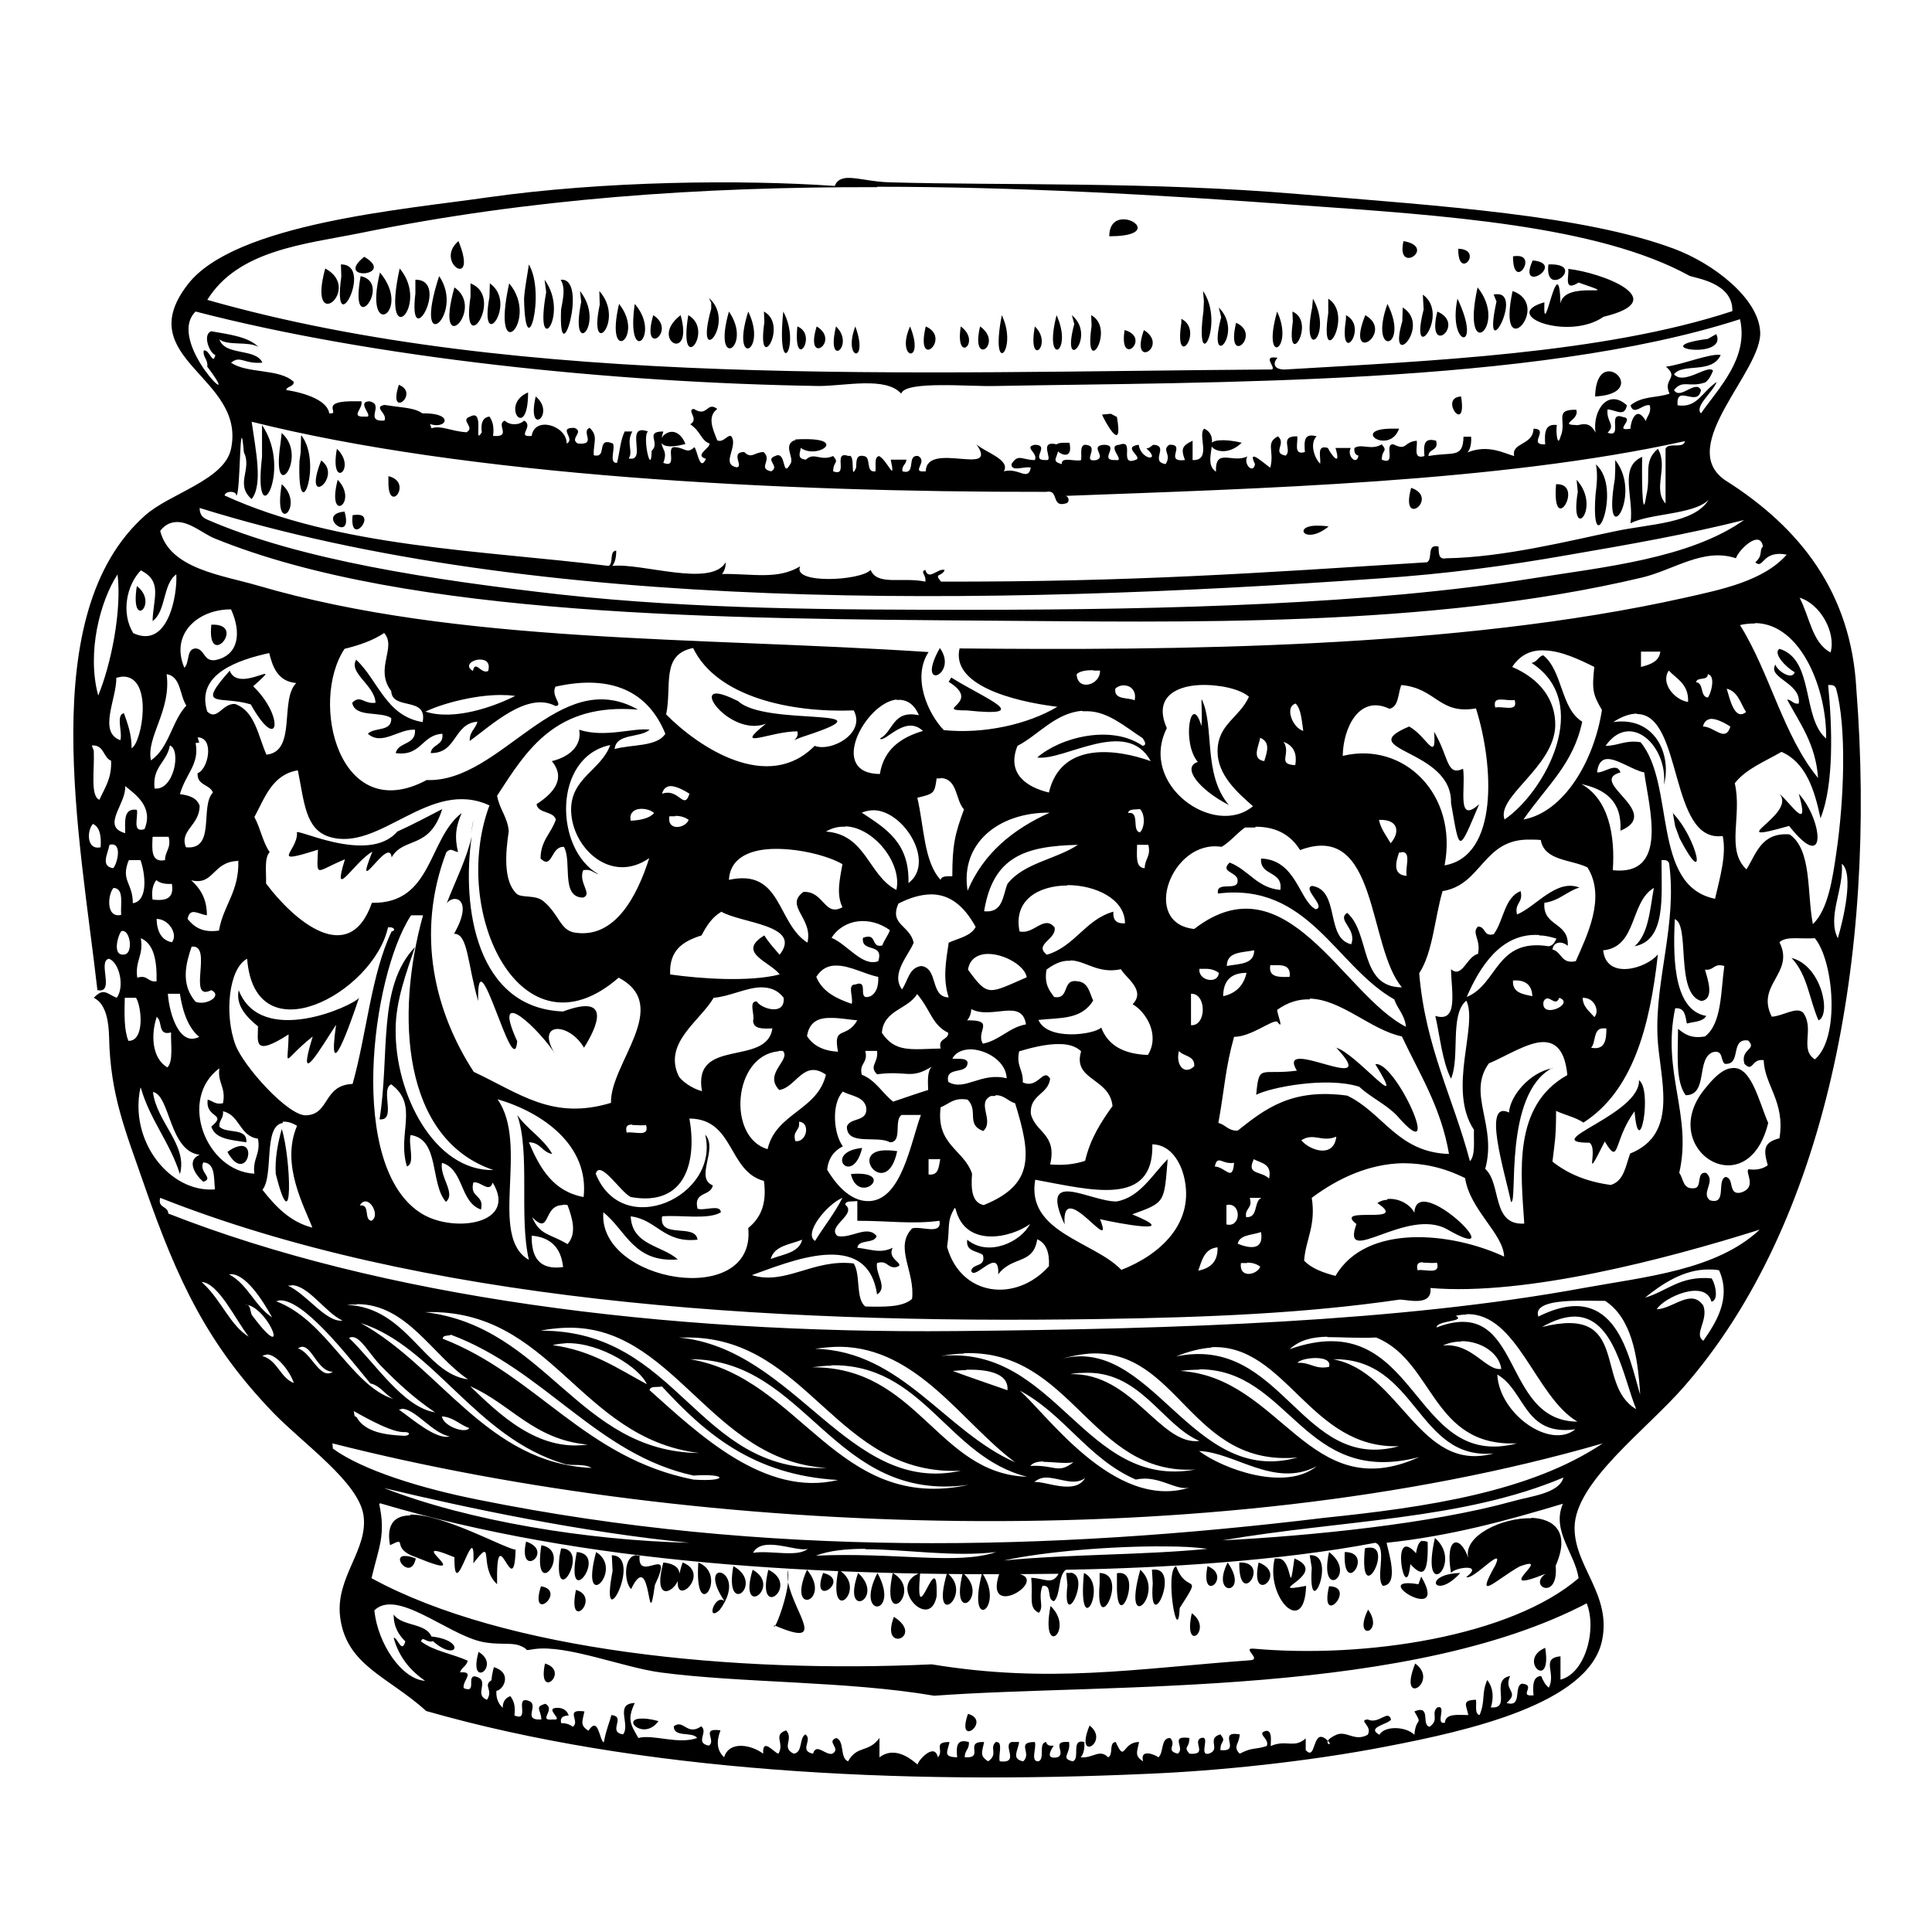 <?xml version="1.0" encoding="UTF-8" standalone="no"?>
<!-- Created with Inkscape (http://www.inkscape.org/) -->
<svg xmlns:dc="http://purl.org/dc/elements/1.1/" xmlns:cc="http://creativecommons.org/ns#" xmlns:rdf="http://www.w3.org/1999/02/22-rdf-syntax-ns#" xmlns:svg="http://www.w3.org/2000/svg" xmlns="http://www.w3.org/2000/svg" version="1.1" width="100%" height="100%" viewBox="0 0 48 48" id="Layer_1" xml:space="preserve" style="overflow:visible">
<defs id="defs751" />
<path d="M 21.05,4.42 C 20.90,4.43 20.79,4.48 20.74,4.62 18.44,4.46 15.01,4.49 12.07,4.91 10.08,5.20 5.84,5.55 4.67,7.06 3.22,8.92 6.12,9.36 5.74,11.15 5.58,11.93 4.21,12.26 3.60,12.81 0.86,15.25 1.99,20.80 2.42,24.60 c 0.45,0.09 -0.01,-0.73 0.29,-0.78 0.26,0.10 0.39,0.70 0.19,0.97 -0.25,-0.10 -0.32,-0.26 -0.57,-0.00 0.33,0.16 0.37,0.66 0.38,0.97 0.03,1.46 0.41,2.34 0.88,3.70 0.83,2.39 1.58,3.96 3.21,5.65 0.76,0.78 2.10,1.71 2.23,2.53 0.13,0.86 -0.70,1.54 -0.58,2.53 0.15,1.21 1.19,1.48 2.14,2.34 5.27,1.51 11.75,1.84 17.92,1.56 1.72,-0.07 3.99,-0.30 5.94,-0.68 2.03,-0.39 5.01,-1.06 5.35,-2.62 0.25,-1.15 -0.69,-1.85 -0.68,-2.82 0.01,-1.13 1.78,-2.42 2.72,-3.50 3.52,-4.03 4.80,-10.66 4.28,-17.34 C 45.99,14.73 44.73,13.11 42.86,11.93 41.62,11.08 43.81,9.20 43.73,8.23 43.68,7.41 42.58,6.55 41.59,6.18 39.36,5.35 35.85,5.12 32.24,4.82 28.58,4.51 24.97,4.61 22.11,4.53 21.67,4.52 21.30,4.41 21.05,4.42 z m 0.74,0.22 c 3.40,0.00 6.90,0.19 10.54,0.46 3.52,0.25 7.37,0.50 9.64,1.75 0.12,0.06 1.09,0.16 1.07,0.88 -3.22,1.06 -7.58,1.24 -11.11,1.45 -0.26,0.01 -0.33,-0.14 -0.19,-0.29 -0.45,-0.08 0.06,0.32 -0.19,0.29 C 22.67,9.24 12.94,9.67 5.15,7.45 5.92,6.21 7.56,6.07 8.95,5.79 13.17,4.93 17.41,4.64 21.79,4.65 z m 6.09,0.81 c -0.16,0.01 -0.32,0.12 -0.32,0.42 1.09,4.87e-4 0.68,-0.45 0.32,-0.42 z M 11.39,5.99 c -0.62,0.53 0.51,1.24 0,0 z m 23.48,0 c -0.20,0.86 0.85,0.15 0,0 z m 1.36,0.19 c -0.01,0.82 0.65,0.02 0,0 z m 1.47,0.18 c -0.03,2.41e-4 -0.07,0.00 -0.11,0.01 0.00,0.88 0.61,-0.01 0.11,-0.01 z M 9.05,6.38 c -0.77,0.61 0.81,0.48 0,0 z m 29.03,0.09 c -0.40,0.87 0.85,0.08 0,0 z M 8.47,6.57 8.48,6.87 C 8.24,8.59 9.31,6.56 8.47,6.57 z m 4.67,0 c -0.04,0.28 -0.10,0.56 -0.12,0.85 0.03,1.74 0.55,-0.11 0.12,-0.85 z m 25.33,0 c -0.11,0.89 0.99,-0.04 0,0 z M 8.08,6.67 c -0.46,1.69 0.95,0.51 0,0 z m 1.85,0 c -0.48,2.17 0.78,0.93 0,0 z m 29.03,0 c 0.04,0.16 -0.14,0.60 0.26,0.35 1.25,0.43 -0.35,-0.09 -0.45,0.52 -0.04,-1.48 -0.44,1.08 -0.40,-0.03 -1.13,0.32 0.60,0.97 1.47,0.36 1.75,-0.42 -0.05,-1.10 -0.88,-1.19 z M 9.44,6.77 c -0.43,1.75 0.82,0.98 0,0 z m -0.48,0.09 c -0.30,1.64 0.81,0.17 0,0 z m 1.95,0 c -0.69,2.12 0.66,0.96 0,0 z m 3.08,0.09 c -0.01,-0.00 -0.04,0.00 -0.06,0.00 0.13,0.22 0.05,0.50 0.01,0.74 -0.07,1.68 0.66,-0.69 0.04,-0.74 z m -3.67,0.00 0,0.34 c -0.19,1.58 0.88,-0.35 0,-0.34 z m 3.21,0 0.04,0.31 c -0.32,1.76 0.60,0.57 -0.04,-0.31 z m -1.84,0.09 0.00,0.33 c -0.25,1.64 0.87,0.01 -0.00,-0.33 z m 0.48,0 -0.01,0.34 c -0.27,1.46 0.72,0.16 0.01,-0.34 z m 0.48,0 c -0.48,2.19 0.78,0.92 0,0 z m -1.36,0.10 c -0.52,1.86 0.79,0.54 0,0 z m 25.42,0 c -0.43,1.95 0.78,0.97 0,0 z m -22.30,0.09 0.03,0.27 c -0.30,1.47 0.62,0.56 -0.03,-0.27 z m 0.48,0 0.01,0.34 c -0.30,1.41 0.65,0.40 -0.01,-0.34 z m 15.00,0 0.02,0.25 -0.01,0.24 c -0.23,1.71 0.55,0.34 -0.01,-0.49 z m 7.69,0 c -0.41,1.91 1.01,0.36 0,0 z m -0.41,0.08 c -0.02,0.00 -0.04,0.00 -0.06,0.01 l 0.07,0.17 c -0.38,1.74 0.69,-0.23 -0.00,-0.18 z m -1.82,0.01 0.02,0.37 c -0.38,1.49 0.68,0.13 -0.02,-0.37 z m -17.73,0.10 0.05,0.10 0.00,0.15 c -0.44,1.58 0.64,0.35 -0.05,-0.26 z m 15.00,0 -0.02,0.22 c -0.29,1.41 0.54,0.71 0.02,-0.22 z m 0.38,0 0.00,0.36 c -0.23,1.52 0.66,0.06 -0.00,-0.36 z m 3.21,0 c -0.25,1.22 0.64,1.34 0,0 z M 15.38,7.55 c -0.37,1.58 0.66,0.83 0,0 z m 0.39,0 c -0.23,1.62 0.68,0.78 0,0 z m 18.70,0 c -0.48,1.35 0.57,1.12 0,0 z m -4.19,0.09 0.06,0.24 c -0.37,1.40 0.59,0.41 -0.06,-0.24 z m 4.57,0 -0.01,0.34 c -0.38,1.30 0.74,0.11 0.01,-0.34 z M 4.86,7.74 c 4.43,1.15 10.33,1.77 15.49,1.85 0.64,0.00 1.66,-0.24 2.04,0.19 0.10,-0.33 1.72,-0.17 2.34,-0.19 5.26,-0.10 13.40,-0.01 18.50,-1.66 0.22,0.97 -0.53,1.71 -0.97,2.34 l -0.00,0 c -0.17,-0.17 0.30,-0.53 0.39,-0.78 -0.38,0.26 -0.48,0.65 -0.97,0.58 -0.05,-0.55 0.50,0.07 0.58,-0.38 -0.13,-0.27 -0.52,0.26 -0.67,0 0.22,-0.27 0.37,-0.05 0.78,-0.19 0.09,-0.07 0.14,-0.17 0.19,-0.29 -0.12,-0.17 -0.72,0.37 -0.97,0.09 0.22,-0.29 0.94,0.00 1.16,-0.48 -0.25,-0.05 -0.95,0.24 -1.36,0.29 0.34,0.29 -0.09,0.30 0.09,0.67 -0.31,0.11 -0.68,0.05 -0.97,0.29 0.08,0.28 0.31,-0.05 0.48,0 0.04,0.20 -0.07,0.26 -0.10,0.39 -0.25,-0.44 -0.39,0.07 -0.38,0.19 -0.45,0.08 0.13,-0.25 -0.19,-0.29 -0.41,-0.15 0.02,0.54 -0.38,0.39 0.21,-0.20 -0.04,-0.27 0,-0.58 0.22,0.02 0.42,0.20 0.48,-0.10 -0.47,-0.43 -0.86,0.13 -0.78,0.68 -0.16,-0.34 -0.42,-0.16 -0.48,-0.19 -0.45,-0.01 0.10,-0.13 0,-0.38 -0.57,-0.01 -0.22,0.28 -0.39,0.67 -0.08,0.30 -0.12,-0.17 -0.09,-0.29 -0.30,-0.04 -0.31,0.20 -0.29,0.48 -0.45,0.02 0.12,-0.38 -0.29,-0.39 -0.01,0.42 -0.56,0.34 -0.48,0.68 -0.24,-0.06 -0.64,-0.30 -1.16,-0.09 0.07,-0.08 0.10,-0.22 0.09,-0.39 l -0.19,0 c -0.01,0.55 -0.26,0.37 -0.87,0.48 0.00,-0.19 0.26,-0.12 0.19,-0.38 -0.32,-0.09 -0.31,0.13 -0.29,0.38 -0.29,0.09 -0.17,-0.21 -0.19,-0.38 -0.34,0.03 -0.23,0.26 -0.58,0.09 -0.25,-0.03 0.09,0.54 -0.29,0.38 -0.00,-0.26 0.16,-0.19 0,-0.38 -0.28,0.16 -0.49,-0.03 -0.68,0.09 -0.01,0.11 0.02,0.17 0.10,0.19 -0.04,0.26 -0.30,0.00 -0.19,-0.19 l -0.38,0 c 0.14,0.46 -0.07,0.23 -0.19,0 -0.29,-0.09 -0.17,0.22 -0.19,0.39 -0.14,-0.13 -0.27,-0.50 -0.09,-0.68 -0.32,-0.09 -0.31,0.13 -0.29,0.39 -0.29,0.09 -0.17,-0.22 -0.19,-0.39 -0.47,-0.01 -0.11,0.34 -0.29,0.48 -0.35,-0.07 0.03,-0.29 -0.19,-0.48 -0.32,0.17 -0.08,0.35 -0.19,0.78 -0.13,-0.08 -0.59,-0.52 -0.38,-0.09 -0.04,0.26 -0.30,0.00 -0.19,-0.19 -0.38,0.18 -0.80,-0.23 -0.78,0.38 -0.37,-0.26 0.16,-0.85 -0.29,-1.07 -0.18,0.14 0.20,0.80 -0.29,0.78 l 0,-0.48 c -0.25,0.12 -0.30,0.19 -0.19,0.48 -0.54,0.06 0.05,-0.40 -0.39,-0.38 -0.20,0.14 0.07,0.23 -0.09,0.48 -0.40,-0.06 0.09,-0.44 -0.29,-0.48 -0.07,0.01 -0.09,0.09 -0.19,0.09 0.38,0.33 -0.13,0.30 -0.19,-0.09 -0.44,0.06 0.15,0.32 -0.09,0.38 -0.41,0.15 0.01,-0.53 -0.39,-0.38 -0.34,0.02 0.17,0.42 -0.09,0.38 -0.45,0.02 0.12,-0.37 -0.29,-0.38 -0.38,0.03 0.07,0.29 -0.19,0.38 -0.40,0.07 0.13,-0.36 -0.29,-0.38 -0.13,0.03 -0.07,0.24 -0.09,0.38 -0.14,0.05 -0.50,-0.10 -0.48,0.10 -0.32,-0.08 -0.04,-0.18 -0.09,-0.48 -0.53,-0.15 -0.10,0.40 -0.29,0.38 -0.45,0.02 0.12,-0.37 -0.29,-0.38 -0.29,0.06 0.09,0.20 0,0.38 -0.32,0.00 -0.41,-0.17 -0.58,0.10 -0.01,0.21 0.34,0.04 0.48,0.09 -0.07,0.35 -0.30,-0.01 -0.67,0.09 0.17,-0.29 -0.46,-0.47 -0.68,-0.67 0.58,0.83 -1.24,-0.10 -1.26,0.67 -0.40,0.04 0.07,-0.24 -0.19,-0.38 -0.30,-0.04 -0.03,0.48 -0.39,0.38 -0.02,-0.15 0.09,-0.16 0.10,-0.29 l -0.39,0 c 0.13,0.61 -0.08,0.02 -0.29,-0.09 -0.13,0.03 -0.07,0.24 -0.09,0.38 -0.26,0.04 -0.09,-0.36 -0.29,-0.38 -0.20,-0.04 -0.18,0.13 -0.19,0.29 -0.16,0.37 0.00,-0.37 -0.19,-0.29 -0.41,-0.15 0.02,0.53 -0.38,0.38 -0.00,-0.26 0.16,-0.19 0,-0.38 -0.33,0.14 -0.46,-0.11 -0.68,0.09 -0.38,-0.04 0.11,-0.41 -0.29,-0.48 -0.28,0.13 0.01,0.44 -0.09,0.58 -0.22,0.40 -0.09,-0.34 -0.38,-0.19 -0.27,0.09 0.13,0.25 -0.10,0.38 -0.35,-0.07 0.04,-0.28 -0.19,-0.48 -0.24,0.01 -0.30,0.18 -0.48,0 -0.36,0.00 -0.00,0.37 -0.19,0.38 -0.35,-0.07 -0.05,-0.41 -0.09,-0.67 -0.06,-0.29 -0.21,0.09 -0.39,0 -0.12,-0.30 -0.25,-0.59 0,-0.78 -0.26,-0.20 -0.24,0.22 -0.58,0 -0.20,0.02 0.14,0.25 -0.09,0.38 0.28,0.20 0.26,0.40 0.48,0.48 0.01,0.12 -0.39,0.29 -0.09,0.38 -0.16,0.34 -0.21,-0.22 -0.29,-0.29 -0.18,0.18 -0.24,0.01 -0.48,0 -0.25,-0.03 0.09,0.54 -0.29,0.39 0.15,-0.40 -0.16,-0.30 0,-0.78 -0.48,-0.00 -0.06,0.28 -0.29,0.48 -0.01,0.68 -0.24,-0.38 -0.09,-0.48 -0.61,-0.22 -0.00,0.77 -0.48,0.67 0.12,-0.18 -0.07,-0.38 0.09,-0.67 l -0.19,0 c -0.11,0.23 -0.12,0.50 -0.19,0.78 -0.21,0.01 -0.04,-0.34 -0.10,-0.48 -0.44,-0.18 -0.12,0.38 -0.48,0.29 -0.01,-0.32 0.12,-0.47 -0.10,-0.68 -0.23,0.09 0.19,0.43 -0.29,0.39 -0.23,-0.12 0.17,-0.29 -0.09,-0.39 -0.43,-0.01 0.04,0.27 -0.19,0.39 0.00,-0.45 -0.80,-0.69 -0.87,-0.19 -0.40,0.04 0.07,-0.24 -0.19,-0.38 -0.12,0.12 -0.36,0.12 -0.48,0 -0.23,0.09 0.19,0.42 -0.29,0.38 0.03,-0.22 -0.01,-0.37 -0.09,-0.48 -0.17,0.02 -0.22,0.17 -0.19,0.39 -0.22,0.36 0.09,-0.60 -0.29,-0.39 -0.27,0.09 0.14,0.26 -0.09,0.39 -0.41,-0.03 -0.63,-0.18 -0.87,-0.10 -0.16,-0.54 -0.48,-0.47 -1.17,-0.58 -0.29,0.06 0.09,0.21 0,0.39 -0.53,0.03 0.03,-0.41 -0.38,-0.48 -0.34,0.02 0.17,0.42 -0.10,0.38 -0.39,0.02 -0.04,-0.20 -0.09,-0.38 l -0.29,0 C 7.93,9.99 8.48,10.30 8.18,10.27 8.14,9.97 7.64,9.77 7.11,9.69 7.13,9.59 7.29,9.62 7.30,9.49 6.95,9.15 6.14,9.29 5.74,9.01 c 0.24,-0.19 0.31,0.04 0.78,0 -0.17,-0.37 -0.93,-0.16 -1.07,-0.58 0.21,0.17 0.72,0.04 0.97,0.19 C 6.16,8.36 5.69,8.31 5.25,8.23 5.02,8.31 5.21,8.78 5.35,8.82 5.29,9.10 5.20,8.66 5.06,8.71 5.04,8.89 5.17,8.92 5.15,9.11 6.15,10.43 4.09,8.49 4.86,7.74 z m 13.25,0 c -0.43,1.51 0.61,0.89 0,0 z m 0.48,0 c -0.45,1.42 0.49,1.01 0,0 z m 0.39,0 0.01,0.27 c -0.20,1.37 0.62,0.07 -0.01,-0.27 z m 0.48,0 c -0.18,1.82 0.46,0.85 0,0 z m 12.27,0 c -0.40,1.40 0.44,0.95 0,0 z m 0.38,0 0.01,0.25 c -0.18,1.27 0.60,0.01 -0.01,-0.25 z m 3.60,0 c -0.29,1.17 0.74,0.32 0,0 z m -19.48,0.09 c -0.32,1.09 0.61,0.39 0,0 z m 0.68,0 c -0.81,0.62 0.34,1.22 0,0 z m 0.19,0 c -0.26,1.58 0.67,0.38 0,0 z m 7.79,0 c -0.31,1.58 0.42,0.89 0,0 z m 1.36,0 c -0.34,1.32 0.43,0.95 0,0 z m 0.38,0 0.06,0.22 c -0.35,1.30 0.58,0.32 -0.06,-0.22 z m 0.48,0 0.01,0.27 c -0.20,1.37 0.62,0.07 -0.01,-0.27 z m 6.33,0 0,0.10 c -0.19,1.23 0.58,0.20 0,-0.10 z m 0.48,0 c -0.52,1.29 0.75,0.43 0,0 z m -4.57,0.09 0,0.10 c -0.19,1.23 0.58,0.20 0,-0.10 z m 1.36,0.10 c -0.27,1.14 0.66,0.29 0,0 z m -10.90,0.09 c -0.11,1.17 0.53,0.21 0,0 z m 0.48,0 c -0.31,1.01 0.61,0.37 0,0 z m 0.48,0 c -0.26,1.09 0.49,0.47 0,0 z m 0.48,0 c -0.32,0.84 0.35,0.95 0,0 z m 1.36,0 c -0.37,0.83 0.39,0.96 0,0 z m 0.39,0 c -0.27,1.14 0.66,0.29 0,0 z m 0.87,0 c -0.15,0.96 0.53,0.39 0,0 z m 0.48,0 c -0.25,1.04 0.60,0.43 0,0 z m 1.36,0 c -0.19,1.07 0.47,0.45 0,0 z m 2.23,0.09 c -0.15,0.97 0.68,0.19 0,0 z m 0.48,0 c -0.36,1.01 0.64,0.40 0,0 z m 14.22,0.10 -0.21,0.12 c -1.62,0.21 0.52,0.54 0.21,-0.12 z m -2.71,0.93 c -0.15,0.02 -0.29,0.20 -0.30,0.62 0.99,-0.05 0.63,-0.68 0.30,-0.62 z m -30.02,0.33 c -0.29,0.88 0.54,0.22 0,0 z m 3.21,0.19 c -0.72,0.30 0.00,1.26 0,0 z m 0.19,0.10 c -0.24,1.04 0.52,0.44 0,0 z m 22.99,0 c -0.57,0.03 0.16,0.99 0,0 z M 10.54,10.27 c -0.06,-1.8e-4 -0.14,4e-6 -0.22,0.00 0.57,0.66 1.19,-0.00 0.22,-0.00 z m 17.06,0.01 -0.22,0.02 c 0.04,0.11 0.54,1.05 0.37,0.06 l -0.15,-0.08 z M 6.22,10.47 c 5.36,1.35 13.10,1.76 19.77,1.75 0.33,-0.07 0.12,0.39 0.48,0.29 0.12,-0.02 0.09,-0.18 0,-0.19 4.77,-0.18 10.78,-0.34 15.39,-1.36 -0.02,0.20 -0.42,0.02 -0.48,0.19 l 0,1.36 c -0.33,-0.37 0.08,-0.90 -0.19,-1.36 -0.38,0.32 -0.16,0.65 -0.29,1.17 -0.11,0.75 -0.11,-0.67 -0.10,-0.97 -0.59,0.26 -0.20,0.99 -0.29,1.65 0.49,-0.25 1.56,-0.21 1.94,-0.58 -0.37,0.59 -1.44,0.59 -2.33,0.78 -1.11,0.23 -2.77,0.65 -4.19,0.67 -0.20,0.04 -0.18,-0.13 -0.19,-0.29 -0.31,-0.08 -0.13,0.32 -0.29,0.39 -4.13,0.26 -7.28,0.49 -12.07,0.48 -0.19,-0.22 0.02,-0.11 0.09,-0.29 -0.17,-0.05 -0.40,0.28 -0.48,0 -0.14,0.04 0.03,0.13 0,0.29 -0.59,-0.12 -1.19,0.11 -1.36,-0.29 -0.24,0.27 -1.96,0.36 -1.75,-0.09 -0.56,0.34 -1.18,0.18 -1.94,0.19 0.05,-0.07 0.09,-0.15 0.09,-0.29 -0.37,0.63 -2.08,0.01 -2.82,0.09 0.07,-0.08 0.10,-0.21 0.10,-0.38 -0.18,0.01 -0.06,0.32 -0.19,0.38 -3.17,-0.39 -6.73,-0.46 -9.54,-1.75 0.02,-0.12 0.29,-0.12 0.29,0 0.11,0.02 0.08,-2.31 0.19,-1.07 0.21,0.43 -0.23,0.78 0.19,1.16 0.29,-0.35 0.10,-1.23 0,-1.94 z m 0.29,0.09 0,0.79 c -0.24,2.05 0.79,0.37 0,-0.79 z m 28.03,0.09 c -0.98,0.02 -0.02,0.66 0.22,0 -0.08,-0.00 -0.15,-0.00 -0.22,0 z m -17.82,0.08 c -0.32,-0.03 -0.58,0.54 0.31,0.30 -0.08,-0.20 -0.20,-0.29 -0.31,-0.30 z m -9.72,0.01 -0.03,0.27 C 6.72,12.64 7.68,11.35 7.00,10.76 z m 0.48,0.09 -0.01,0.41 -0.03,0.22 c -0.06,1.75 0.59,0.07 0.05,-0.64 z m 12.54,0.08 c -0.07,4.86e-4 -0.17,0.00 -0.27,0.01 0.23,0.67 1.46,-0.01 0.27,-0.01 z m 10.28,0.03 c -0.52,0.03 0.04,0.55 0.55,0.06 -0.25,-0.06 -0.43,-0.07 -0.55,-0.06 z m -3.87,0.06 c -0.60,0.00 0.29,0.67 0.14,0.00 -0.05,-0.00 -0.10,-0.00 -0.14,-0.00 z M 8.37,11.15 c -0.19,1.05 0.52,0.50 0,0 z M 7.98,11.44 c -0.49,1.25 0.56,0.40 0,0 z m 32.15,0 0,0.24 -0.01,0.22 c -0.33,1.93 0.72,0.42 0.01,-0.47 z m -0.48,0.10 c 0.05,0.25 0.02,0.50 -0.01,0.76 -0.13,1.82 0.70,-0.17 0.01,-0.76 z m -30.00,0.29 0,0.14 c -0.01,0.84 0.63,0.01 0,-0.14 z m -1.26,0.09 c -0.29,1.12 0.54,0.57 0,0 z m 30.78,0 0.03,0.30 c -0.22,1.30 0.61,0.41 -0.03,-0.30 z M 7.00,12.03 c -0.23,1.35 0.60,0.53 0,0 z m 31.66,0 c -0.11,1.37 0.73,-0.03 0,0 z m -3.60,0.09 c -0.29,1.04 0.72,0.25 0,0 z M 4.96,12.62 c 8.41,2.62 19.54,2.44 29.32,1.75 1.63,-0.11 3.14,-0.31 4.67,-0.58 1.52,-0.26 2.99,-0.52 4.38,-0.87 -1.36,0.96 -3.50,1.17 -5.26,1.45 -3.99,0.64 -9.04,0.78 -13.92,0.78 -3.38,0 -6.87,-0.01 -10.23,-0.38 C 10.74,14.41 7.45,13.91 5.15,12.91 5.03,12.86 4.96,12.78 4.96,12.62 z m 3.60,0.09 c -0.75,0.07 0.24,0.84 0,0 z m 0.31,0.08 c -0.03,0.00 -0.06,0.00 -0.11,0.01 -0.08,0.81 0.61,-0.03 0.11,-0.01 z m -4.46,0.18 c 0.32,0.00 0.67,0.31 0.93,0.41 4.82,1.96 12.69,1.99 19.19,2.04 4.78,0.03 10.95,0.19 16.26,-1.07 0.80,-0.19 1.53,-0.75 2.34,-0.48 0.05,-0.19 0.60,-0.74 0.67,-0.29 -0.10,0.08 0.01,0.22 -0.19,0.39 0.21,0.19 0.16,-0.31 0.78,-0.19 -0.58,0.66 -1.64,0.87 -2.53,1.07 -5.67,1.27 -12.75,1.31 -18.02,1.26 -0.21,0.90 1.29,1.31 2.43,1.45 -0.74,0.44 -1.83,0.68 -2.82,0.58 -0.39,-0.40 -0.80,-1.30 -0.38,-1.94 -5.79,-0.38 -11.70,-0.20 -16.66,-1.65 -0.88,-0.26 -2.19,-0.41 -2.43,-1.36 0.12,-0.16 0.27,-0.22 0.42,-0.22 z m 28.29,0.09 c -0.59,0.01 -0.27,0.49 0.31,0.02 -0.12,-0.02 -0.22,-0.02 -0.31,-0.02 z M 3.50,14.17 c 0.54,0.28 0.31,0.67 0.29,1.26 C 4.13,15.19 4.04,14.51 4.38,14.27 4.41,14.75 4.19,16.14 3.31,15.73 3.00,15.22 3.15,14.53 3.50,14.17 z m -0.58,0.10 c 0.11,0.89 -0.16,2.24 -0.48,3.01 -0.29,-1.07 0.05,-2.35 0.48,-3.01 z m 0.48,0.29 c -0.18,1.13 0.56,0.43 0,0 z m 41.31,0.29 c 0.51,0.15 0.91,0.86 0.77,1.36 -0.46,-0.24 -0.52,-0.89 -0.77,-1.36 z m -38.97,0.29 c 0.26,0.57 0.20,1.14 -0.39,1.26 -0.30,0.04 -0.25,-0.26 -0.48,-0.29 -0.25,0.00 -0.15,0.35 -0.29,0.48 -0.36,-0.85 0.35,-1.46 1.17,-1.45 z m 37.87,0.34 c 1.15,0.02 1.78,1.67 1.76,2.87 -0.61,-0.52 -0.29,-1.97 -1.16,-2.23 -0.18,0.12 0.20,0.49 0.38,0.58 -0.07,0.22 -0.45,-0.05 -0.48,-0.19 -0.21,0.34 0.65,0.45 0.58,0.97 -0.15,0.02 -0.16,-0.09 -0.29,-0.10 0.31,0.58 0.71,1.10 0.77,1.95 -0.86,-1.04 -1.20,-2.62 -1.94,-3.80 0.12,-0.03 0.25,-0.04 0.37,-0.04 z m -38.36,0.04 c -0.12,1.16 0.91,-0.04 0,0 z m 4.28,0.19 c 0.35,0.37 -0.24,0.89 0.19,1.46 0.02,0.49 0.91,0.12 0.78,0.77 -0.91,-0.15 -1.10,-1.03 -1.65,-1.55 -0.20,0.33 0.46,0.63 0.48,1.07 -0.30,0.04 -0.37,-0.21 -0.58,0 0.07,0.38 0.70,0.20 0.97,0.38 0.02,0.35 -0.42,0.22 -0.58,0.39 0.35,0.31 0.77,-0.13 1.17,-0.10 0.03,0.39 -0.41,0.29 -0.48,0.58 0.64,0.09 0.64,-0.45 1.16,-0.48 0.04,0.30 -0.26,0.25 -0.29,0.48 0.66,0.01 0.56,-0.73 1.16,-0.78 -0.04,0.18 -0.20,0.24 -0.19,0.48 0.54,-0.39 1.43,-1.24 2.13,-0.87 0.21,-0.01 -0.12,-0.24 0,-0.48 1.38,-0.31 2.30,0.11 2.73,1.17 -0.21,0.33 -0.84,0.26 -1.26,0.38 0.04,-0.40 0.63,-0.27 0.87,-0.48 -0.38,-0.06 -1.11,0.21 -1.75,0 0.07,0.38 -0.22,0.67 -0.68,0.78 0.38,0.46 -0.01,0.83 -0.38,1.07 0.04,0.24 0.41,0.16 0.48,0.38 -0.11,0.34 -0.38,0.52 -0.38,0.97 0.30,0.29 0.25,-0.31 0.58,-0.29 0.21,0.37 -0.09,1.26 0.48,1.26 0.24,-0.09 -0.13,-0.37 0,-0.68 0.20,-0.04 0.25,0.07 0.38,0.10 -1.10,-0.62 -1.14,-2.91 0.29,-3.21 -0.22,0.63 -1.00,0.82 -0.97,1.65 0.03,0.91 0.99,1.82 1.94,1.16 -0.30,0.94 -0.85,2.01 -1.85,1.85 -0.37,-0.06 -0.38,-0.45 -0.78,-0.78 -0.20,-0.17 -0.55,-0.07 -0.67,-0.19 -0.33,-0.32 -0.27,-1.02 -0.19,-1.55 -0.03,-0.35 -0.23,-0.54 -0.29,-0.88 0.74,-1.14 1.45,-2.31 3.50,-2.14 -1.98,-1.12 -3.39,1.82 -5.25,1.75 C 8.43,20.54 7.68,17.45 8.56,16.12 8.93,16.03 9.27,15.91 9.54,15.73 z m 7.69,0.39 c 0.59,1.22 2.43,1.61 3.99,1.55 0.31,0.57 -0.56,1.04 -0.97,0.88 -1.16,1.18 -2.88,0.04 -3.69,-0.78 0.15,-0.70 -0.14,-1.49 0.67,-1.65 z m 6.13,0 c -0.63,1.12 0.48,0.66 0,0 z m 15.03,0.06 c 0.40,0.01 0.85,0.22 1.23,0.41 -0.06,0.56 -0.04,0.68 0.19,1.07 -0.20,1.28 -0.95,2.54 -1.95,2.72 0.60,-0.86 1.24,-1.38 1.46,-2.43 -0.54,-0.33 -0.48,-1.26 -0.97,-1.65 -0.12,0.03 -0.15,0.17 -0.29,0.19 1.53,0.99 0.34,3.20 -0.67,3.89 -0.21,-0.57 1.23,-1.30 1.26,-2.33 0.01,-0.64 -0.37,-1.16 -1.07,-1.46 0.21,-0.32 0.50,-0.43 0.81,-0.41 z m -31.70,0.03 c 0.09,0.38 0.22,0.74 0.68,0.78 C 6.94,17.39 7.38,18.67 6.62,18.75 6.41,18.28 6.34,17.67 5.84,17.49 5.52,17.47 5.40,17.92 5.15,17.68 4.85,16.74 5.93,16.39 6.71,16.22 z m 34.09,0 0.48,0 c -0.03,0.25 -0.25,0.32 -0.48,0.38 l 0,-0.38 z m -28.80,0.20 c 0.12,0.01 0.21,0.09 0.16,0.28 -0.18,0.09 -0.32,-0.29 -0.38,0 -0.24,-0.14 0.02,-0.31 0.22,-0.28 z m 15.19,0.27 c 0.05,2.19e-4 0.11,0.00 0.17,0.00 0.01,0.37 -0.57,0.52 -0.58,0.09 0.08,-0.08 0.24,-0.10 0.41,-0.10 z m -21.45,0.00 c -0.86,0.97 -0.24,0.61 0.52,0.84 0.70,1.25 0.85,0.31 0.06,-0.45 0.86,-0.76 -0.35,0.20 -0.58,-0.38 z m 35.75,0 c 0.20,0.21 0.50,0.34 0.48,0.78 -0.34,-0.05 -0.69,-0.47 -0.48,-0.78 z m -37.31,0.09 c 0.35,0.07 0.31,0.52 0.48,0.78 -0.36,0.38 -0.43,1.06 -0.88,1.36 -0.12,-0.59 0.51,-1.23 0.39,-2.14 z m 38.28,0 c 0.21,0.04 0.07,0.51 0,0.58 -0.20,-0.02 -0.09,-0.36 -0.29,-0.38 0.02,-0.14 0.28,-0.03 0.29,-0.19 z m -39.38,0.06 c 0.77,-0.01 0.48,1.64 0.22,1.78 0.00,-0.36 -0.10,-0.61 -0.19,-0.87 -0.21,0.04 -0.03,0.47 -0.09,0.67 -0.56,-0.20 -0.09,-1.03 -0.10,-1.55 0.06,-0.01 0.11,-0.03 0.17,-0.03 z m 20.58,0.03 -0.06,0.10 c 0.86,0.53 -0.43,0.71 0.45,0.71 1.71,0.18 0.45,-0.29 -0.39,-0.82 z m 6.17,0.18 c 0.47,-0.02 1.00,0.09 1.23,0.29 -0.24,0.53 -0.78,0.68 -0.78,1.36 8.12e-4,0.58 0.48,1.01 0.88,1.36 -0.96,0.80 -2.85,-0.53 -2.14,-1.94 -0.33,-0.74 0.19,-1.04 0.81,-1.07 z m 5.02,0.00 c 0.87,0.08 0.93,0.74 1.85,0.58 0.45,1.43 0.56,3.67 -0.78,3.90 0.34,-1.76 -1.01,-3.09 -2.53,-2.72 0.01,-0.70 0.41,-1.53 1.16,-1.17 0.23,-0.05 0.21,-0.36 0.29,-0.58 z m 10.61,0 c 0.11,-0.01 0.17,0.02 0.19,0.10 0.26,0.95 0.20,2.74 0,4.09 -0.09,0.61 -0.20,1.39 -0.58,1.75 -0.15,-0.78 -0.02,-1.85 -0.58,-2.23 -0.70,-0.05 -0.82,0.47 -1.07,0.87 -0.52,-0.49 -0.10,-1.33 -0.29,-2.14 0.28,-0.36 0.75,-0.54 1.16,-0.78 0.60,0.26 0.82,0.93 0.97,1.65 0.34,-0.84 0.29,-2.29 0.19,-3.31 z m -17.48,0.01 c 0.15,0.01 0.29,0.14 0.24,0.37 -0.16,-0.08 -0.52,0.00 -0.48,-0.29 0.06,-0.06 0.15,-0.09 0.24,-0.08 z m 14.95,0.08 c 0.28,0.07 0.34,0.36 0.48,0.58 -0.28,0.23 -0.40,-0.31 -0.48,-0.58 z m -25.10,0.12 c -0.44,0.00 0.46,1.05 1.23,0.75 -0.85,0.68 0.10,0.19 0.78,0.19 0.03,0.10 -0.02,0.17 -0.08,0.22 0.05,-0.02 0.13,-0.06 0.29,-0.11 2.25,-0.74 -1.00,-0.22 -1.68,-0.86 -0.26,-0.13 -0.44,-0.19 -0.54,-0.19 z m -5.25,0.04 c 0.08,0.00 0.17,0.01 0.25,0.02 -0.53,0.27 -1.52,0.62 -2.23,0.39 0.48,-0.23 1.36,-0.44 1.98,-0.41 z m 24.74,0.11 c 0.11,-0.00 0.25,0.03 0.34,0.01 0.10,0.32 -0.30,0.14 -0.48,0.19 -0.04,-0.16 0.02,-0.20 0.13,-0.20 z m -15.01,0.01 c 0.21,-0.02 0.42,0.07 0.55,0.38 -0.66,-0.14 -0.63,0.41 -0.97,0.58 0.12,0.12 0.63,-0.61 1.07,-0.19 -0.54,0.16 -0.97,0.45 -1.07,1.07 -1.31,-0.01 -0.36,-1.76 0.41,-1.85 z m 7.57,0 0.01,0.45 -0.01,0.20 c -0.26,-0.88 -0.50,0.41 -0.09,0.89 -0.41,0.13 0.03,0.69 0.77,1.07 -0.65,-0.77 -0.35,-1.95 -0.67,-2.62 z m 2.34,0.09 c 0.14,0.14 0.15,0.43 0.19,0.68 -0.27,-0.08 -0.47,-0.60 -0.19,-0.68 z m -5.30,0.19 c 0.04,-0.00 0.08,-0.00 0.13,0 0.52,0.01 0.95,0.40 1.37,0.67 0.05,0.08 0.11,0.17 0,0.19 l -0.00,0 c -0.78,-0.54 -2.05,-0.21 -2.62,0.29 0.68,0.09 2.22,-1.01 2.82,0.09 -0.84,-0.30 -2.23,-0.50 -2.53,0.78 -0.55,-0.13 -1.06,-0.47 -0.78,-1.16 0.51,-0.26 0.94,-0.82 1.61,-0.87 z m 13.78,0.07 c 1.15,0.00 0.79,3.21 2.13,3.03 0.10,0.46 -0.07,1.04 -0.19,1.56 -1.59,-0.32 -0.98,-2.84 -1.85,-3.89 -0.39,-0.06 -0.55,0.09 -0.87,0.09 0.62,-0.88 1.55,0.01 1.45,0.97 0.20,-0.75 -0.22,-1.71 -1.26,-1.56 0.23,-0.15 0.43,-0.21 0.59,-0.21 z m 1.85,0.12 c 0.15,-0.00 0.36,0.12 0.47,0.19 -0.12,0.41 -0.40,-0.00 -0.68,0 0.03,-0.13 0.11,-0.18 0.20,-0.19 z m -7.51,0.19 c -1.43,0.60 1.08,0.55 1.04,1.90 0.22,1.25 0.18,1.25 0.70,0.03 -0.57,0.51 -0.33,-0.39 -0.40,-0.88 -0.42,0.19 -0.34,-0.28 -0.72,-0.92 0.06,0.80 -0.18,0.11 -0.62,-0.13 z m -30.10,0.27 c 0.42,-0.00 0.27,0.79 0.00,0.89 -0.02,0.31 0.30,0.27 0.38,0.48 -0.33,0.34 0.08,1.44 -0.67,1.36 C 4.45,20.63 4.96,20.51 4.96,20.02 4.89,19.82 4.70,19.76 4.47,19.73 4.62,19.21 4.96,18.99 4.86,18.46 c 0.03,-0.00 0.06,-0.01 0.09,-0.01 z m 26.40,0.01 c 0.25,0.11 0.18,0.33 0.10,0.58 -0.32,-0.05 -0.14,-0.36 -0.10,-0.58 z m -11.61,0.05 c -0.05,0.02 -0.03,0.02 0,0 z m 12.19,0.05 c 0.20,0.08 0.35,0.23 0.29,0.58 -0.47,-0.02 -0.09,-0.28 -0.29,-0.58 z m -29.61,0.09 c 0.31,-0.02 0.28,0.30 0.48,0.38 0.02,0.44 -0.16,0.68 -0.29,0.97 C 2.24,19.78 2.35,19.15 2.33,18.65 z m 1.94,0 c 0.29,0.11 0.10,1.13 -0.38,1.07 -0.06,-0.55 0.31,-0.65 0.38,-1.07 z m 35.69,0.34 c 0.25,-0.03 0.66,0.28 0.94,0.33 0.12,0.88 0.62,2.58 -0.78,2.43 0.06,-0.86 -0.10,-1.76 -0.78,-2.14 0.58,0.13 1.01,0.41 0.97,1.16 1.08,-0.46 -0.84,-1.22 0,-1.45 -0.09,-0.27 -0.41,0.02 -0.58,0 0.02,-0.22 0.11,-0.31 0.22,-0.33 z M 7.40,19.14 c 0.16,0.78 0.18,1.46 0.78,1.65 1.26,0.39 2.49,-1.47 3.98,-0.78 -0.99,2.66 0.80,6.38 3.21,4.28 1.34,0.70 -0.22,2.14 -0.19,3.11 -1.45,0.44 -2.26,-0.23 -3.41,-0.77 -0.95,-1.46 -1.46,-3.41 -0.68,-5.46 0.12,-0.11 0.15,-0.03 0.29,0 -0.09,-0.38 -0.06,-0.62 0.09,-0.97 -0.84,0.64 -0.72,2.26 -2.23,2.23 -0.57,1.63 -1.95,0.43 -2.63,-0.48 0.01,-0.28 -0.05,-0.63 0.09,-0.78 -0.17,-0.24 -0.23,-0.60 -0.38,-0.87 0.26,-0.48 0.44,-1.05 1.07,-1.16 z m 15.97,0.19 c 0.43,0.02 0.36,0.54 0.58,0.78 -0.23,0.62 -0.29,0.90 -0.29,1.66 -0.13,-0.00 -0.27,-0.01 -0.29,0.09 -0.42,-0.45 -0.41,-1.33 -0.58,-2.04 0.42,-0.10 0.43,-0.11 0.48,-0.48 0.03,-0.00 0.06,-0.00 0.09,-0.00 z M 3.11,19.53 c 0.26,0.21 0.71,0.52 0.48,1.07 -0.32,0.10 -0.15,-0.30 -0.19,-0.48 -0.34,-0.05 -0.29,0.29 -0.29,0.58 -0.61,-0.17 0.03,-0.72 0,-1.17 z m 13.55,0.00 c 0.15,-0.00 0.36,0.12 0.47,0.19 -0.14,0.43 -0.26,-0.15 -0.68,0 0.03,-0.13 0.11,-0.18 0.20,-0.19 z m 27.55,0.19 c 0.45,0.52 -1.52,1.30 0.24,0.80 0.97,1.23 0.83,-0.15 0.24,-0.80 0.28,0.99 -0.18,0.26 -0.48,0 z m -33.22,0.38 c -0.37,0.19 -0.74,0.39 -1.12,0.56 -0.73,0.85 -2.63,-0.16 -2.49,0.04 -0.00,0.47 -0.71,0.80 0.52,0.41 -0.03,0.73 -0.07,0.54 0.67,0.24 -0.34,1.09 0.22,0.07 0.68,-0.19 -0.50,1.26 0.42,-0.42 0.48,0.14 0.30,-0.52 0.95,-0.18 1.26,-1.21 z m 4.88,0 c 0.13,-0.02 0.30,0.02 0.38,0.10 -0.11,0.13 -0.34,0.18 -0.58,0.19 -0.04,-0.18 0.07,-0.27 0.20,-0.29 z m 12.45,0 c 0.13,0.12 0.13,0.46 0,0.58 -0.21,-0.04 0.01,-0.53 -0.29,-0.48 0.01,-0.11 0.17,-0.08 0.29,-0.10 z m -6.59,0.03 c 0.75,0.04 1.51,1.31 0.84,1.81 0.03,-1.01 -0.57,-1.36 -1.16,-1.75 0.10,-0.04 0.20,-0.06 0.31,-0.06 z m 4.35,0.06 c -0.91,0.41 -1.65,1.01 -2.04,1.94 -0.19,-1.16 0.75,-1.95 2.04,-1.94 z m 15.48,0 0.06,0.34 0.11,0.30 c 0.71,1.36 0.45,0.00 -0.18,-0.64 z m -24.78,0.08 c 0.14,0.00 0.25,0.04 0.33,0.10 -0.08,0.21 -0.54,0.29 -0.48,-0.09 0.05,-0.00 0.10,-0.00 0.15,-0.00 z m -5.02,0.10 c -0.02,0.11 -0.04,0.23 -0.06,0.34 0.02,-0.11 0.05,-0.23 0.06,-0.34 z m 22.50,0 c 0.50,-0.02 0.52,0.32 0.29,0.58 -0.10,-0.18 -0.24,-0.34 -0.29,-0.58 z m -31.95,0.10 c 0.17,0.08 0.21,0.30 0.19,0.58 -0.36,0.08 -0.34,-0.43 -0.19,-0.58 z m 18.70,0.06 c 0.71,0.03 1.41,0.93 1.26,1.58 -0.70,-0.36 -0.75,-1.38 -1.75,-1.45 0.15,-0.09 0.32,-0.13 0.48,-0.12 z m 10.19,0.01 c 0.55,0.00 0.89,0.24 1.10,0.58 1.95,-0.73 1.67,2.39 2.53,3.41 -1.07,4.06e-4 -0.78,-1.35 -1.36,-1.85 -0.27,0.18 0.25,0.39 0.10,0.78 -0.65,-0.15 -0.27,-1.34 -0.97,-1.45 -0.26,0.06 0.36,0.52 0.09,0.58 -0.41,-0.20 -0.48,-1.23 -1.36,-1.26 -0.03,0.45 0.55,0.29 0.48,0.78 -0.58,-0.05 -0.79,-0.50 -1.26,-0.68 -0.23,0.22 0.10,0.22 0.19,0.39 0.09,0.38 -0.54,0.03 -0.48,0.38 2.25,-0.28 2.92,1.80 4.38,2.63 0.08,0.24 0.26,0.38 0.29,0.68 -1.57,-0.80 -2.97,-4.20 -5.26,-2.43 -1.34,-0.14 -0.56,-2.24 0.68,-2.04 0.22,-0.13 0.37,-0.33 0.58,-0.48 0.08,-0.00 0.17,-0.00 0.25,-0.00 z M 11.72,20.78 c -0.13,0.57 -0.41,1.11 -0.62,1.66 0.18,-0.24 0.68,-0.11 0.18,0.76 0.35,-0.01 0.33,0.74 0.60,1.67 -0.04,-1.79 0.88,2.08 0.97,1.00 -0.68,-1.49 0.61,-0.24 0.97,0.36 -0.56,-0.84 0.30,-0.86 0.69,-0.20 0.32,-0.51 0.71,-1.36 -0.52,-0.90 -2.15,-0.08 -2.53,-2.58 -2.27,-4.35 z m -7.92,0.01 0.39,0 c 0.07,0.29 -0.09,0.35 -0.09,0.58 C 3.74,21.44 3.78,21.09 3.79,20.80 z m 34.23,0.07 c 0.07,0.00 0.16,0.00 0.25,0.01 0.09,0.52 0.75,0.48 1.16,0.68 0.47,0.75 -0.02,1.71 -0.29,2.33 -0.37,0.08 -0.34,-0.23 -0.58,-0.29 0.03,-0.21 0.25,-0.21 0.38,-0.09 0.04,-0.60 -0.63,-0.47 -0.58,-1.07 0.37,-0.05 0.55,-0.28 0.87,-0.38 -0.58,-0.22 -1.07,0.47 -1.55,0.67 -0.07,-0.29 0.16,-0.28 0.09,-0.58 -0.41,0.16 -0.42,0.74 -0.67,1.07 -0.26,0.07 -0.19,-0.19 -0.39,-0.19 -0.17,0.16 0.08,0.32 0,0.68 -0.28,0.06 -0.39,0.62 -0.67,0.38 0.01,0.56 0.19,1.34 -0.39,1.16 0.12,0.52 0.17,1.13 0.39,1.56 0.23,-0.54 -0.04,-1.59 0.38,-1.94 0.30,0.61 -0.48,2.20 0.19,3.21 -0.01,0.28 0.04,0.63 -0.10,0.78 -0.41,-1.56 -1.11,-2.84 -1.26,-4.67 0.34,-0.52 0.38,-1.36 0.58,-2.04 0.99,-0.16 1.00,-1.31 2.18,-1.28 z M 2.78,20.98 c 0.27,-0.00 0.11,0.53 0.03,0.59 -0.32,-0.05 -0.13,-0.36 -0.09,-0.58 0.02,-0.00 0.03,-0.01 0.05,-0.01 z m 24.00,0.01 c -0.54,0.36 -1.35,0.45 -1.75,0.97 -0.12,0.30 -0.11,0.73 -0.58,0.68 0.22,-1.36 1.02,-1.62 2.33,-1.65 z m 1.46,0 0.29,0 c 0.07,0.29 -0.09,0.35 -0.09,0.58 -0.24,-0.01 -0.19,-0.32 -0.19,-0.58 z m -8.95,0.10 c 0.61,-0.00 1.30,0.18 1.64,0.38 -0.06,0.35 -0.16,0.74 0,1.07 -0.45,0.25 -0.46,-0.41 -0.97,-0.38 -0.48,0.35 0.25,0.65 0.10,1.26 -0.77,-0.49 -0.63,-1.85 -1.95,-1.56 0.03,-0.57 0.56,-0.77 1.17,-0.77 z m 15.53,0.08 c 0.26,-0.02 0.08,0.40 0.13,0.59 -0.36,-0.02 -0.27,-0.35 -0.19,-0.58 0.02,-0.00 0.03,-0.00 0.05,-0.00 z m -31.62,0.20 0.29,0 c 0.11,0.30 0.21,1.01 -0.19,1.07 0.00,-0.51 -0.31,-0.56 -0.10,-1.07 z m 2.72,0 c 0.03,0.78 -0.37,1.11 -0.48,1.75 -0.41,0.06 -0.62,-0.09 -0.78,-0.29 0.06,-0.30 0.26,-0.12 0.48,-0.09 0,-0.42 -0.17,-0.67 -0.39,-0.87 0.57,0.14 0.52,-0.46 1.16,-0.48 z m 35.36,0 c 0.11,-0.01 0.17,0.01 0.19,0.09 0.20,1.49 -0.35,2.87 -0.29,4.28 0.04,1.02 0.57,2.42 -0.68,2.92 -0.11,0.30 -0.15,0.68 -0.48,0.78 -0.60,-0.08 -1.07,-0.28 -1.45,-0.58 0.06,-0.51 0.09,-0.60 0.09,-1.26 0.21,0.10 0.49,0.16 0.68,0.29 1.22,-0.78 1.65,-2.37 1.85,-4.18 -0.28,0.35 -1.28,0.65 -1.36,-0.10 0.85,-0.08 0.66,-1.20 1.26,-1.55 -0.10,0.54 -0.13,1.15 -0.48,1.45 0.78,-0.15 0.67,-1.20 0.67,-2.14 z m 4.48,0.09 c 0.31,0.25 0.03,1.41 -0.10,1.85 -0.27,-0.53 0.15,-1.21 0.10,-1.85 z M 3.89,21.87 c 0.08,0.07 0.21,0.10 0.38,0.09 0.06,0.36 -0.14,0.43 -0.48,0.39 -0.03,-0.22 0.01,-0.37 0.09,-0.48 z m 22.63,0.12 c 0.69,-0.00 1.43,0.34 1.43,0.95 -0.21,0.01 -0.30,-0.07 -0.29,-0.29 -0.70,0.20 -0.95,0.86 -1.65,1.07 -0.34,-0.26 0.25,-0.38 0.19,-0.68 -0.26,-0.32 -0.52,0.19 -0.87,0.10 -0.16,-0.79 0.49,-1.14 1.19,-1.14 z m -23.70,0.07 c 0.27,0.01 0.17,0.40 0.19,0.67 -0.39,0.09 -0.33,-0.52 -0.19,-0.67 z M 23.13,22.22 c 0.43,0.00 0.80,0.24 1.11,0.81 -0.12,0.23 -0.43,0.28 -0.67,0.39 -0.07,0.47 -0.15,0.90 0,1.36 -0.47,-0.01 -0.25,-0.72 -0.68,-0.78 -0.31,0.04 -0.33,0.37 -0.48,0.58 -0.29,-0.39 0.17,-0.85 0.29,-1.16 -0.10,-0.44 -0.61,-0.44 -0.38,-0.97 0.29,-0.15 0.57,-0.23 0.83,-0.23 z m -5.21,0.43 c 0.49,0.29 2.03,0.33 1.45,1.07 -0.13,-0.15 -0.27,-0.30 -0.38,-0.48 -0.71,0.43 0.16,0.66 0.38,0.97 -0.75,0.19 -1.94,0.11 -2.72,0 -0.03,-0.62 0.34,-0.83 0.78,-0.97 0.12,-0.23 0.26,-0.45 0.48,-0.58 z m -7.70,0.09 0.29,0 c -0.69,2.48 -0.52,5.56 1.75,6.33 -1.47,0.03 -2.45,-1.89 -2.43,-3.50 0.00,-0.70 0.27,-1.42 0.48,-2.04 -0.94,0.99 -0.62,2.64 -0.88,4.28 0.43,0.04 0.01,-0.75 0.29,-0.87 0.70,0.52 0.14,1.22 0.39,2.04 0.21,-0.07 0.03,-0.54 0.09,-0.78 0.73,0.10 0.48,1.21 0.88,1.66 0.25,-0.22 -0.16,-0.61 -0.10,-0.97 0.55,0.16 0.44,0.98 0.97,1.16 0.09,-0.38 -0.29,-0.28 -0.19,-0.67 0.17,-0.05 0.40,0.28 0.48,0 0.63,1.03 -0.95,1.26 -1.75,0.78 -1.88,-1.13 -1.26,-5.90 -0.29,-7.40 z m -6.33,0.09 c 0.31,0.00 0.54,0.39 0.38,0.58 -0.26,-0.05 -0.37,-0.27 -0.38,-0.58 z m 37.70,0.00 c 0.42,0.09 0.01,1.86 0.68,2.04 0.34,-0.05 0.15,-0.56 0.09,-0.78 0.23,0.03 0.21,-0.17 0.48,-0.09 -0.09,0.64 -0.06,1.43 -0.48,1.75 -0.35,0.06 -0.51,-0.06 -0.67,-0.19 0.00,0.61 -0.07,1.30 0.19,1.65 0.57,-0.00 0.25,-0.92 0.68,-1.07 0.26,-0.06 0.18,0.20 0.29,0.29 0.43,0.04 0.12,-0.64 0.58,-0.58 0.24,0.23 -0.20,0.20 -0.09,0.58 0.22,0.23 0.17,-0.14 0.48,-0.09 0.01,0.61 0.54,1.03 0.39,1.94 -0.38,0.10 -0.41,0.26 -0.29,0.67 -0.11,0.08 -0.26,0.13 -0.48,0.10 -0.09,0.08 0.23,0.45 -0.19,0.58 -0.33,0.07 -0.15,-0.36 -0.38,-0.39 -0.23,0.09 0.05,0.71 -0.39,0.58 -0.23,-0.19 0.16,-0.46 -0.09,-0.68 -0.26,-0.04 -0.09,0.36 -0.29,0.38 -0.30,0.04 -0.27,-0.24 -0.38,-0.38 0.33,-1.43 -0.44,-2.50 -0.10,-4.09 0.25,-0.02 0.25,0.20 0.29,0.38 0.17,-0.05 0.40,-0.04 0.48,-0.19 -0.88,-0.15 -0.81,-1.68 -0.78,-2.43 z m -20.27,0.06 c 0.26,-0.03 0.54,0.04 0.79,0.22 -0.05,0.14 -0.14,0.24 -0.19,0.38 -0.30,0.07 -0.11,-0.33 -0.48,-0.19 -0.05,0.38 0.53,0.11 0.38,0.58 -0.39,0.15 -0.77,-0.42 -1.16,-0.58 0.15,-0.24 0.40,-0.38 0.66,-0.41 z M 9.64,23.04 c 0.17,-0.02 0.19,0.09 0.09,0.10 -0.51,1.07 -0.62,2.55 -0.97,3.79 -0.74,0.03 -0.56,0.76 -1.16,0.78 -0.45,0.01 -1.55,-1.22 -1.75,-1.75 -0.28,-0.75 -0.17,-1.90 0.29,-2.14 0.19,2.45 3.14,0.85 3.50,-0.78 z m -6.58,0.09 c 0.18,0.02 0.24,0.53 0.05,0.58 -0.35,0.08 -0.17,-0.51 -0.09,-0.58 0.01,-0.00 0.02,-0.00 0.03,-0.00 z m 35.18,0.11 c 0.13,0.00 0.27,0.03 0.43,0.08 -0.04,0.08 -0.08,0.17 -0.19,0.19 -1.32,-0.21 -1.26,0.94 -2.04,1.26 0.32,-0.74 0.85,-1.60 1.80,-1.54 z m 6.37,0.07 c 0.16,-0.00 0.33,0.01 0.48,0.00 0.47,0.57 0.63,2.48 0,3.01 -0.39,-0.25 -0.00,-0.75 -0.29,-1.16 -0.17,-0.16 -0.49,0.08 -0.78,0.10 -0.41,-0.80 0.58,-1.08 0.19,-1.85 0.08,-0.08 0.22,-0.10 0.38,-0.10 z m -41.11,0.00 c 0.33,0.14 0.40,0.57 0.39,1.07 -0.23,0.03 -0.21,-0.17 -0.48,-0.09 -0.06,-0.42 0.16,-0.55 0.09,-0.97 z M 4.76,23.52 C 5.31,23.45 4.63,24.91 5.25,24.60 5.54,24.74 5.13,24.99 4.86,24.89 4.47,24.44 4.63,23.91 4.76,23.52 z m 26.40,0.09 c 0.00,0.36 -0.38,0.33 -0.68,0.39 -0.00,-0.36 0.38,-0.33 0.68,-0.39 z m -6.61,0.09 c 0.40,-0.00 0.91,0.29 0.96,0.58 -0.95,0.41 -0.96,0.50 -1.46,-0.19 0.04,-0.27 0.25,-0.39 0.50,-0.39 z m 19.96,0.10 c 0.40,0.42 0.44,1.03 0.67,1.55 0.32,-0.13 0.08,-1.36 -0.67,-1.55 z m -17.90,0.06 c 0.38,0.02 0.67,0.34 1.24,0.22 0.11,0.21 0.63,0.52 0.29,0.87 l 0.00,0 c 0.32,0.18 0.69,0.75 0.38,1.26 -0.59,-0.02 -0.99,-0.23 -1.16,-0.68 -0.19,0.18 -1.34,0.33 -1.56,-0.19 0.55,-0.06 1.06,-0.00 1.36,-0.48 -0.09,-0.19 -0.12,-0.46 -0.39,-0.48 -0.40,-0.07 -0.18,0.46 -0.58,0.39 -0.12,-0.16 -0.25,-0.32 -0.19,-0.68 0.24,-0.18 0.42,-0.23 0.60,-0.22 z m 5.15,0.12 c 0.18,0.00 0.31,0.06 0.28,0.29 -0.28,0.01 -0.53,0.01 -0.48,-0.29 0.06,-0.00 0.14,-0.00 0.20,-0.00 z m -10.97,0.01 c 0.33,0.00 0.71,0.22 1.03,0.28 0.01,0.24 -0.05,0.40 -0.19,0.48 -0.37,0.14 -0.01,-0.43 -0.38,-0.29 -0.21,-0.01 -0.04,0.34 -0.09,0.48 -0.38,-0.13 -0.73,-0.30 -0.88,-0.67 0.14,-0.22 0.32,-0.29 0.52,-0.28 z m 9.17,0.08 c 0.14,0.00 0.24,0.04 0.32,0.10 -0.01,0.29 -0.52,0.20 -0.48,-0.10 0.05,-0.00 0.10,-0.00 0.15,-0.00 z m 1.01,0.10 c -0.07,0.31 -0.26,0.51 -0.58,0.58 0.00,-0.38 0.19,-0.58 0.58,-0.58 z m 6.62,0.19 c 0.31,-0.02 0.47,0.11 0.48,0.39 -0.23,-0.05 -0.50,-0.08 -0.48,-0.39 z M 18.90,24.53 c 0.21,-0.00 0.41,0.05 0.57,0.26 0.04,0.46 -0.56,0.27 -0.67,0.09 -0.21,-0.01 -0.04,0.34 -0.09,0.48 0.01,0.21 0.24,0.20 0.48,0.19 -0.14,0.96 -1.99,0.21 -1.75,1.56 -0.24,-0.06 -0.52,-0.26 -0.58,-0.38 -0.39,-0.82 0.54,-1.37 0.87,-1.94 0.39,-0.03 0.80,-0.25 1.17,-0.26 z M 5.93,24.60 c -0.08,0.39 0.21,0.68 0.48,0.90 0.00,0.38 -0.13,0.77 0.76,0.20 -0.01,0.88 -0.20,0.69 0.60,0.05 -0.43,1.39 0.21,0.27 0.58,-0.29 -0.23,1.62 0.34,0.02 0.57,-0.67 C 8.79,24.98 6.49,26.04 5.93,24.60 z m -1.75,0.09 0.29,0 c 0.04,0.27 0.15,0.81 0.48,1.07 -0.48,0.25 -0.74,-0.54 -0.78,-1.07 z m 18.60,0 c 0.35,0.41 0.37,0.77 0.78,0.97 -0.00,0.19 -0.26,0.12 -0.19,0.39 -0.76,0.02 -1.13,0.10 -1.46,-0.39 0.04,-0.57 0.65,-0.58 0.88,-0.97 z m 6.81,0 c 0.39,-0.02 0.39,0.81 0,0.78 l 0,-0.78 z m -26.50,0.10 0.29,0 c 0.14,0.23 0.22,1.08 -0.19,1.07 -0.11,-0.27 -0.10,-0.67 -0.09,-1.07 z m 35.65,0 c 0.41,0.15 -0.48,0.55 -0.39,0.09 0.12,-0.23 0.29,0.17 0.39,-0.09 z m 0.58,0 c 0.30,-0.01 0.43,0.34 0.29,0.48 -0.11,-0.14 -0.28,-0.24 -0.29,-0.48 z m -6.78,0.02 c 0.79,0.02 1.52,0.78 2.29,0.94 0.43,0.92 0.97,1.75 1.17,2.92 -1.28,-0.04 -1.63,-1.02 -2.53,-1.45 -1.39,-0.19 -2.05,0.34 -2.72,0.87 -0.24,0.01 -0.30,-0.15 -0.48,-0.19 0.16,-0.89 0.17,-1.35 0.39,-2.14 0.42,-0.00 0.93,-0.42 1.07,-0.38 0.18,0.24 0.01,-0.16 0,-0.29 0.28,-0.20 0.55,-0.27 0.81,-0.26 z m -8.41,0.26 c 0.51,0.27 1.26,-0.28 1.36,0.38 -0.43,0.08 -0.64,0.39 -1.07,0.48 -0.19,-0.31 0.33,-0.59 -0.39,-0.58 0.05,-0.07 0.10,-0.15 0.10,-0.29 z m -20.26,0.19 c 0.19,0.06 0.02,0.49 0.38,0.39 -0.01,0.30 0.06,0.71 -0.09,0.87 C 3.75,26.28 3.76,25.66 3.89,25.28 z m 16.80,0.03 c 0.19,0.00 0.41,0.04 0.63,0.06 -0.28,0.48 -0.61,0.11 -0.48,0.78 -0.36,-0.02 -0.62,-0.15 -0.77,-0.39 0.06,-0.37 0.30,-0.46 0.62,-0.45 z m 19.13,0.26 c 0.03,-0.00 0.06,-0.00 0.11,0 -0.00,0.28 -0.03,0.55 -0.38,0.48 0.12,-0.12 0.05,-0.45 0.27,-0.48 z m -1.46,0.34 c 0.30,-0.00 0.54,0.19 0.60,0.82 -1.37,0.76 -1.15,2.45 -1.07,3.69 -0.82,0.05 -0.56,-0.99 -0.97,-1.36 0.30,-1.09 -0.46,-1.86 0.09,-2.62 0.43,-0.18 0.95,-0.52 1.34,-0.53 z m -12.01,0.05 c 0.20,0.00 0.40,0.05 0.53,0.18 -0.22,0.73 0.71,0.65 0.78,1.36 -0.28,0.39 -0.55,0.80 -0.68,1.36 -0.24,0.08 -0.52,0.12 -0.87,0.09 0.18,-0.76 -0.37,-0.79 -0.48,-1.26 -0.03,-0.48 0.43,-0.47 0.48,-0.87 -0.17,-0.29 -0.30,0.27 -0.68,0.09 0.02,-0.31 -0.17,-0.40 -0.09,-0.77 0.27,-0.08 0.67,-0.19 1.02,-0.18 z m 6.86,0.08 c 1.21,1.28 -1.52,-0.33 -0.97,0.58 -0.90,0.12 -0.94,-0.19 -1.01,0.60 0.34,-0.18 1.74,-0.46 2.56,-0.20 0.29,0.27 0.66,0.43 0.94,0.72 1.21,1.40 -0.04,-1.38 -0.54,-1.28 0.85,1.38 -0.50,-0.30 -0.98,-0.41 z m -9.11,0.05 c 0.40,-0.01 0.92,0.29 0.93,0.72 -0.64,-0.16 -1.04,0.33 -1.45,0.09 -0.09,-0.41 0.47,-0.16 0.48,-0.48 -0.03,-0.13 -0.24,-0.08 -0.38,-0.10 0.08,-0.15 0.24,-0.22 0.43,-0.23 z m -4.73,0.04 c 0.03,-0.00 0.06,-0.00 0.10,0 0.21,0.22 -0.49,0.56 -0.09,0.97 0.42,-0.06 0.60,-0.77 1.16,-0.38 -0.21,0.89 -1.24,0.95 -1.45,1.85 -1.01,-0.29 -0.86,-2.33 0.27,-2.43 z m 2.15,0 0.29,0 c 0.04,0.30 -0.21,0.37 0,0.58 0.77,-0.10 0.82,0.14 1.36,-0.19 -0.11,0.11 -0.10,0.34 -0.09,0.58 -0.29,0.09 -0.57,0.19 -0.87,0.29 -0.27,-0.21 -0.43,-0.53 -0.78,-0.67 -0.07,-0.29 0.16,-0.28 0.09,-0.58 z m 7.79,0 c 0.11,0.14 0.40,0.11 0.38,0.38 -0.23,0.23 -0.47,-0.01 -0.38,-0.38 z M 5.45,26.54 c -0.05,0.37 0.17,0.47 0.09,0.87 -0.20,0.04 -0.25,-0.06 -0.38,-0.09 -0.06,0.48 0.50,0.33 0.09,0.67 0.10,0.32 0.51,0.33 0.87,0.39 0.03,-0.38 -0.50,-0.20 -0.67,-0.39 -0.01,-0.17 0.11,-0.20 0.09,-0.38 0.42,0.09 0.41,0.62 0.87,0.68 0.07,0.40 -0.14,0.49 -0.09,0.87 C 5.12,29.10 4.42,27.31 5.45,26.54 z m 33.12,0 c -0.56,0.10 -1.05,0.68 -1.08,1.10 -0.67,-0.32 -0.11,1.46 0.05,2.22 0.18,0.08 -0.20,-2.68 1.03,-3.33 z m 4.43,0 c -0.16,0.02 -0.36,0.16 -0.60,0.46 -1.32,1.51 1.01,3.03 1.53,0.90 -0.24,-0.56 -0.43,-1.45 -0.92,-1.36 z m -2.28,0.29 c 0.05,0.86 -2.54,1.56 -1.23,1.56 0.24,0.17 -0.19,1.10 0.38,-0.03 0.38,0.63 0.20,-0.01 0.74,-0.75 0.11,1.33 0.46,-0.56 0.10,-0.78 z M 3.50,27.03 c 0.23,0.80 0.72,1.35 0.97,2.14 0.20,-0.72 -0.58,-1.29 -0.67,-2.04 0.43,0.08 0.40,1.47 1.16,1.56 -0.35,0.15 -0.09,0.52 0.09,0.67 0.28,-0.08 -0.12,-0.24 0,-0.48 0.30,0.01 0.26,0.38 0.29,0.67 -1.12,0.09 -2.14,-1.20 -1.85,-2.53 z m 17.44,0.09 c 0.20,0.11 0.52,0.12 0.58,0.39 0.05,0.38 -0.40,0.24 -0.48,0.48 -0.00,0.49 0.76,0.21 1.07,0.39 0.32,-0.00 0.09,-0.55 0.29,-0.68 l 0.48,0 c -0.25,0.67 -0.47,2.08 -1.26,2.14 -0.42,0.03 -0.79,-0.31 -1.07,-0.78 0.03,-0.28 0.17,-0.47 0.39,-0.58 -0.23,-0.31 -0.29,-1.05 0,-1.36 z m 3.80,0.09 c 0.22,0.00 0.30,0.15 0.48,0.20 0.40,1.29 0.48,2.02 -0.78,2.53 -0.29,-0.06 -0.32,-0.38 -0.29,-0.78 -0.20,-0.60 -0.90,-0.71 -0.78,-1.65 0.21,-0.08 0.32,-0.25 0.67,-0.19 0.28,0.28 -0.05,0.62 0.39,0.78 0.28,-0.26 -0.18,-0.70 0.19,-0.87 0.03,-0.00 0.06,-0.00 0.10,-0.00 z m -12.38,0.10 c 1.13,0.33 2.28,1.15 2.14,2.43 -0.76,-0.14 -1.09,-0.72 -1.36,-1.36 0.29,0.00 0.33,0.25 0.58,0.29 -0.22,-0.39 -0.62,-0.61 -0.87,-0.97 0.33,0.94 0.04,2.52 0.29,3.60 -1.02,-0.58 0.02,-2.86 -0.78,-3.99 z m 4.77,0.48 c 1.12,0.01 0.95,1.31 1.85,1.55 0.08,0.60 -0.10,0.93 -0.39,1.17 0.20,2.02 -3.74,1.35 -3.60,-0.39 0.56,0.44 0.75,1.26 1.85,1.17 -0.39,-0.35 -1.14,-0.35 -1.17,-1.07 0.65,0.08 0.82,0.67 1.66,0.58 -0.05,-0.42 -0.97,-0.00 -0.88,-0.58 0.47,-0.04 1.14,0.09 1.46,-0.10 -0.01,-0.21 -0.41,-0.03 -0.58,-0.09 -0.11,-0.44 0.33,-0.30 0.38,-0.58 -0.46,-0.18 0.14,-0.91 -0.19,-1.26 0.37,1.53 -2.05,2.64 -2.72,0.97 0.11,-0.36 0.61,0.45 0.87,0.58 1.39,0.25 1.64,-0.92 1.46,-1.94 z m -10.11,0.08 c 0.09,-0.01 0.21,0.01 0.36,0.10 -0.41,0.96 0.18,2.00 0.38,2.53 C 7.21,30.36 6.85,29.98 6.52,29.56 6.81,29.21 6.53,27.96 7.03,27.90 z m 12.83,0.00 c 0.29,0.01 0.20,0.52 -0.09,0.48 -0.08,-0.27 0.13,-0.25 0.09,-0.48 z m -4.14,0.08 c 0.11,-0.00 0.25,0.02 0.34,0.00 0.10,0.32 -0.30,0.15 -0.48,0.19 -0.04,-0.16 0.02,-0.20 0.13,-0.20 z m -8.71,0.10 c -0.10,0.36 -0.17,0.73 -0.15,1.11 0.45,1.79 0.38,-0.39 0.15,-1.11 z m 26.20,0.19 c -0.06,0.54 -0.65,0.35 -0.87,0.09 0.31,-0.20 0.51,0.06 0.87,-0.09 z m -4.57,0.19 c 0.47,0.01 0.70,0.47 0.78,0.78 0.30,1.18 -0.60,1.97 -1.55,2.34 -0.68,-0.71 -2.37,-0.93 -2.14,-2.24 1.41,0.26 2.94,0.68 2.91,-0.87 z m -22.62,0.04 c -0.08,-0.00 -0.20,0.03 -0.36,0.15 0.41,0.74 0.72,-0.13 0.36,-0.15 z m 15.41,0.05 c -0.99,0.10 -0.24,0.99 0,0 z m 0.64,0.06 c -1.04,-0.04 -0.03,1.27 0.23,0.02 -0.08,-0.01 -0.16,-0.02 -0.23,-0.02 z m 1.01,0.22 0.29,0 c -0.04,0.18 -0.03,0.41 -0.29,0.38 l 0,-0.38 z m 5.94,0 c -0.38,0.38 -0.69,0.95 -1.27,1.05 -0.65,0.01 -1.95,-0.85 -1.29,0.57 -0.09,-1.22 1.27,0.86 0.88,-0.13 0.42,0.10 2.09,0.41 0.80,-0.12 0.83,-0.30 0.79,-0.29 0.88,-1.36 z m 2.14,0 c 0.18,0.10 0.46,0.11 0.38,0.48 -0.21,-0.20 -0.57,-0.08 -0.38,-0.48 z m -0.86,0.03 c 0.07,-0.00 0.18,0.09 0.37,0.06 -0.04,0.49 -0.20,0.11 -0.48,0.09 0.03,-0.12 0.06,-0.15 0.11,-0.15 z m 4.57,0.07 c 0.49,-0.00 1.00,0.10 1.54,0.37 0.12,0.79 0.95,1.38 0.97,1.95 -1.28,-0.60 -3.42,-0.84 -4.19,0.48 -0.30,-0.08 -0.59,-0.18 -0.78,-0.38 0.04,-0.53 0.30,-0.87 0.19,-1.56 0.67,-0.50 1.43,-0.84 2.25,-0.86 z M 21.33,29.16 c -0.05,-8.34e-4 -0.12,0.00 -0.19,0.01 0.18,0.76 1.06,-1.85e-4 0.19,-0.01 z M 3.98,29.76 c 6.43,2.54 14.80,3.15 23.38,3.01 2.64,-0.04 5.07,-0.14 7.40,-0.48 0.15,-0.02 0.83,0.20 0.78,-0.29 2.35,0.20 5.83,-0.71 8.18,-1.45 -1.08,1.01 -2.84,1.17 -4.38,1.45 -4.57,0.84 -10.11,1.02 -15.59,1.07 C 16.43,33.14 9.45,32.22 4.18,30.15 4.18,29.96 3.91,30.02 3.98,29.76 z m 16.95,0 c -0.19,0.38 -0.46,0.71 -0.68,1.07 -0.30,-0.19 0.31,-0.92 0.68,-1.07 z m 10.12,0 0.29,0 c -0.20,0.09 -0.07,0.50 -0.38,0.48 -0.04,-0.23 0.17,-0.21 0.09,-0.48 z m 3.41,0.05 c -0.08,0.00 -0.17,0.03 -0.24,0.08 0.83,0.56 -1.13,0.05 -0.52,0.52 -0.40,1.11 1.24,-0.43 2.25,0.13 1.72,0.99 -0.76,-1.48 -0.81,-0.41 -0.11,-0.22 -0.41,-0.37 -0.67,-0.34 z m -25.40,0.04 c 0.18,-0.03 0.37,0.37 0.17,0.48 -0.20,-0.02 -0.02,-0.42 -0.29,-0.38 0.03,-0.06 0.07,-0.09 0.12,-0.10 z m 12.24,0.00 0,0.48 c 0.79,0.00 1.37,0.09 2.04,0 0.07,0.37 -0.46,0.12 -0.68,0.19 -0.45,0.47 0.08,1.07 0,1.75 -0.23,0.21 -0.69,0.20 -1.16,0.19 -0.25,-0.19 -0.11,-0.79 -0.29,-1.07 -1.01,-0.12 -1.69,0.55 -2.53,0.29 0.91,-0.32 2.87,-1.18 3.11,0.48 0.28,-0.17 -0.05,-0.51 0,-0.78 0.27,-0.08 0.25,0.14 0.48,0.10 0.26,-0.08 -0.25,-0.18 -0.09,-0.48 -0.31,0.15 -0.53,0.04 -0.88,0 0.03,-0.22 0.42,-0.09 0.48,-0.29 -0.23,-0.29 -0.63,0.07 -0.97,0 l -0.00,0 c -0.29,-0.24 0.50,-0.54 0.19,-0.78 0.01,-0.11 0.17,-0.07 0.29,-0.09 z m -7.31,0.08 c 0.03,3.65e-4 0.07,0.00 0.11,0.01 0.13,0.35 0.23,0.71 0,0.97 -0.45,-0.27 -0.68,-0.21 -0.88,-0.67 0.47,0.48 0.26,-0.30 0.76,-0.30 z m 16.54,0 c 0.32,-0.00 0.29,0.58 -0.06,0.49 l 0,-0.48 c 0.02,-0.00 0.04,-0.01 0.06,-0.01 z m -6.79,0.10 c 0.24,0.99 1.39,0.72 1.85,0.38 -0.22,0.44 -1.03,0.83 -1.56,0.39 -0.04,0.30 0.24,0.27 0.39,0.38 0.08,0.31 -0.25,0.20 -0.29,0.39 0.07,0.28 0.71,-0.64 0.67,0.09 0.36,-0.47 0.87,-0.23 0.97,-0.87 0.22,0.09 0.31,0.33 0.29,0.67 -0.83,0.92 -2.19,0.74 -2.53,-0.48 0.08,-0.52 -0.02,-0.62 0.19,-0.97 z m 7.59,0.58 c 0.08,0.48 -0.31,0.40 -0.58,0.29 0.05,-0.23 0.36,-0.21 0.58,-0.29 z m -18.12,0.09 c 0.47,0.04 0.73,0.30 0.78,0.78 -0.59,0.08 -0.79,-0.24 -0.78,-0.78 z m 6.72,0.10 c -0.08,0.33 -0.48,0.36 -0.78,0.48 0.08,-0.33 0.48,-0.36 0.78,-0.48 z m 10.32,0.19 c 0.01,0.36 -0.18,0.52 -0.48,0.58 0.09,-0.25 0.15,-0.55 0.48,-0.58 z m 0.74,0.38 c 0.14,0.00 0.24,0.04 0.32,0.10 -0.08,0.21 -0.53,0.30 -0.48,-0.09 0.05,-0.00 0.10,-0.00 0.15,-0.00 z m 4.36,0 c 0.11,-0.00 0.26,0.02 0.35,0.00 0.10,0.32 -0.30,0.15 -0.48,0.19 -0.04,-0.16 0.02,-0.20 0.13,-0.20 z m 7.09,0.17 c 0.08,-1.5e-4 0.18,0.00 0.27,0.02 0.32,0.71 -0.10,1.33 -0.39,1.75 -0.25,-0.16 0.13,-0.50 0,-0.87 -0.30,-0.44 -0.74,0.07 -1.16,0.09 0.18,-0.30 1.21,-0.76 1.36,-0.19 0.21,-0.04 0.07,-0.52 0,-0.58 -0.78,-0.07 -1.10,0.32 -1.65,0.48 0.42,-0.34 0.96,-0.70 1.57,-0.70 z m -36.75,0.12 c 0.39,-0.06 0.84,0.65 1.07,1.07 -0.43,-0.28 -0.60,-0.82 -1.07,-1.07 z m -0.68,0.19 c 0.42,0.03 0.83,0.92 1.17,1.36 C 5.72,32.93 5.50,32.31 5.06,31.90 z m 2.23,0.08 c 0.42,0.00 0.83,0.67 1.27,0.88 -0.41,0.05 -0.89,-0.66 -1.36,-0.87 0.02,-0.00 0.06,-0.00 0.08,-0.00 z m -0.32,0.38 c 0.59,-0.08 1.72,1.38 2.28,2.06 0.26,0.06 0.36,0.28 0.58,0.39 -1.06,-0.33 -1.66,-1.96 -2.92,-2.43 0.01,-0.00 0.03,-0.01 0.05,-0.01 z m 32.12,0.01 c 0.29,-0.01 0.60,0.00 0.84,0.00 0.64,0.42 0.81,1.32 0.87,2.33 -0.28,-0.92 -0.59,-2.91 -2.53,-1.94 -0.10,-0.28 0.32,-0.37 0.81,-0.39 z m -30.17,0.08 c 1.24,0.00 1.88,1.28 2.76,1.87 -1.09,-0.14 -1.51,-1.79 -3.01,-1.85 0.08,-0.01 0.17,-0.01 0.25,-0.01 z m -2.79,0.01 c 0.03,-0.00 0.05,0.00 0.07,0.01 0.56,0.13 1.07,1.53 0.12,0.27 -0.06,-0.08 -0.03,-0.22 -0.12,-0.27 -0.02,-0.00 -0.05,-0.01 -0.07,-0.01 z m 4.48,0.19 c 3.16,-0.10 3.81,3.13 6.81,3.50 -3.01,-0.03 -3.80,-3.14 -6.81,-3.50 z m 25.88,0.05 c 1.26,-0.03 1.71,2.06 2.75,2.67 -1.92,-0.01 -1.33,-3.17 -3.50,-2.34 0.01,-0.18 0.74,-0.14 0.48,-0.29 0.09,-0.02 0.18,-0.03 0.26,-0.03 z m 2.69,0.06 c 0.98,0.01 1.20,1.51 1.52,2.30 -1.05,-0.61 -0.13,-2.60 -2.34,-2.04 0.31,-0.18 0.59,-0.26 0.81,-0.26 z M 8.96,32.87 c 1.83,0.58 2.85,2.84 5.06,3.50 0.20,0.06 0.46,-0.02 0.68,0.10 C 12.11,36.36 10.93,33.95 8.96,32.87 z m 5.05,0.12 c 2.73,-0.13 3.61,3.31 6.53,3.48 -3.25,0.13 -3.66,-3.42 -7.11,-3.41 0.20,-0.04 0.39,-0.06 0.57,-0.07 z m -2.81,0.17 c 2.33,0.87 3.63,2.98 6.03,3.50 0.86,-0.06 0.86,0.16 0,0.10 -2.70,-0.53 -3.89,-2.59 -6.23,-3.50 0.00,-0.09 0.12,-0.07 0.19,-0.09 z m -2.44,0.06 c 0.20,0.00 0.44,0.44 0.69,0.70 0.43,0.44 0.84,0.82 1.36,1.17 -0.80,-0.13 -1.49,-1.23 -2.14,-1.85 0.02,-0.01 0.05,-0.02 0.08,-0.02 z m 24.22,0.00 c 0.35,-0.00 0.75,0.03 1.21,0.01 1.45,0.59 1.37,2.72 3.50,2.63 -2.67,0.70 -2.42,-3.48 -5.65,-2.34 0.27,-0.24 0.57,-0.30 0.93,-0.31 z m -15.83,0.01 c 2.95,0.05 3.65,3.45 6.72,3.31 -2.79,0.62 -4.10,-3.04 -7.01,-3.31 0.10,-0.00 0.19,-0.00 0.29,-0.00 z m 19.16,0.09 c 0.47,-0.00 0.93,0.28 0.99,0.69 -0.38,0.06 -0.73,-0.66 -1.45,-0.58 0.14,-0.07 0.30,-0.10 0.46,-0.10 z m -22.22,0.05 c 0.84,-0.01 1.81,0.62 1.98,1.02 -0.71,-0.38 -1.36,-0.84 -2.34,-0.97 0.11,-0.03 0.23,-0.04 0.35,-0.05 z m 6.79,0.09 c 1.92,0.03 3.02,1.89 4.34,2.87 -1.75,-0.77 -2.82,-2.77 -4.97,-2.82 0.21,-0.03 0.42,-0.05 0.62,-0.05 z m -13.37,0.00 c 0.25,-0.00 0.39,0.62 0.76,0.62 -0.32,0.22 -0.54,-0.49 -0.87,-0.58 0.04,-0.02 0.07,-0.04 0.11,-0.04 z m 22.59,0.01 c 1.85,-0.08 2.45,2.54 4.66,2.46 -2.44,0.67 -2.89,-2.78 -5.54,-2.23 0.32,-0.13 0.61,-0.20 0.88,-0.22 z m -6.15,0.15 c 2.69,-0.10 3.15,3.04 5.75,2.89 -2.76,0.51 -3.46,-3.11 -6.33,-2.82 0.20,-0.03 0.39,-0.06 0.57,-0.06 z m 3.11,0.01 c 2.23,-0.14 2.51,2.83 5.18,2.58 -2.66,0.75 -3.63,-3.12 -5.94,-2.43 0.27,-0.08 0.52,-0.13 0.76,-0.15 z m -20.43,0.02 c 0.25,-0.00 0.58,0.43 0.67,0.71 -0.34,-0.13 -0.40,-0.56 -0.78,-0.67 0.03,-0.02 0.06,-0.03 0.10,-0.03 z m 26.06,0.09 c 0.20,-5.83e-4 0.38,0.06 0.33,0.22 -0.36,0.07 -0.46,-0.12 -0.78,-0.10 0.02,-0.06 0.24,-0.12 0.44,-0.12 z m -15.54,0.03 c 2.90,-0.01 3.54,3.59 6.92,3.12 -3.27,0.71 -4.16,-2.65 -6.92,-3.12 z m 15.97,0 c 2.09,-0.04 2.08,2.52 3.99,2.34 -1.85,0.51 -2.31,-2.03 -3.99,-2.34 z m -12.47,0.15 c 2.30,-0.04 2.89,2.28 4.87,2.77 -2.23,-0.07 -2.71,-2.74 -5.35,-2.72 0.16,-0.02 0.32,-0.04 0.48,-0.04 z m 9.15,0.10 c 2.25,0.00 2.58,2.94 5.46,2.18 -2.74,1.25 -3.42,-1.99 -5.94,-2.14 0.16,-0.02 0.32,-0.03 0.47,-0.03 z m -5.79,0.01 c 0.43,-0.01 1.06,0.05 1.02,0.51 -0.45,-0.16 -0.91,-0.31 -1.36,-0.48 0.06,-0.00 0.19,-0.02 0.33,-0.02 z m 2.88,0.08 c 1.43,-0.09 1.97,1.29 2.91,1.69 -0.98,0.12 -1.66,-1.70 -3.21,-1.66 0.10,-0.02 0.20,-0.03 0.29,-0.03 z m 10.31,0.04 c 0.70,0.40 0.66,1.54 1.94,1.36 -0.63,0.51 -1.89,-0.38 -1.94,-1.36 z m -25.52,0.29 c 1.01,0.44 1.58,1.33 2.92,1.45 -1.25,0.18 -2.21,-0.77 -2.92,-1.45 z m 4.76,0 c 1.07,1.16 2.26,2.21 4.38,2.33 -1.82,0.44 -3.48,-1.16 -4.68,-2.23 0.01,-0.11 0.17,-0.07 0.29,-0.09 z m 8.86,0.09 c 1.13,0.58 1.72,1.71 2.92,2.23 0.58,-0.13 1.01,0.31 1.36,0.19 -1.91,0.63 -3.65,-1.93 -4.28,-2.43 z m -15.32,0.47 c 0.34,-0.00 0.74,0.59 1.19,0.69 -0.34,0.08 -0.92,-0.43 -1.26,-0.67 0.02,-0.00 0.04,-0.01 0.06,-0.01 z m -1.19,0.06 c 0.00,-0.01 0.85,0.51 1.22,0.52 0.24,-0.01 0.16,0.11 0,0.09 C 9.60,35.65 9.07,35.59 8.86,35.21 c -0.03,-0.02 -0.05,-0.03 -0.05,-0.03 z m 2.19,0.13 c 0.29,0.02 0.44,0.21 0.68,0.29 -0.10,0.15 -0.65,-0.05 -0.68,-0.29 z m -2.72,0.67 c 9.16,2.33 21.85,2.81 31.56,0 -1.80,1.21 -4.40,1.59 -6.92,1.85 C 26.06,38.54 19.01,38.70 11.88,37.26 10.47,36.98 9.01,36.53 8.27,35.99 z m 21.53,0.19 c 0.89,0.03 1.87,0.93 2.92,0.38 -0.78,0.63 -2.32,0.07 -2.92,-0.38 z m -3.86,0.27 c 0.23,-0.00 0.53,0.05 0.74,0.01 -0.40,0.30 -0.44,0.06 -1.07,0.09 0.06,-0.08 0.18,-0.11 0.32,-0.11 z m 0.06,0.39 c 0.32,-0.00 0.70,0.22 0.97,0.01 -0.25,0.43 -0.96,0.08 -1.26,0.10 0.08,-0.07 0.18,-0.11 0.29,-0.11 z m 12.85,0.01 c -0.12,0.39 -0.81,0.45 -1.26,0.58 -2.02,0.56 -5.04,0.86 -7.21,0.97 2.96,-0.51 5.96,-0.50 8.47,-1.56 z M 9.54,36.97 c 2.08,0.50 4.93,1.10 7.59,1.36 -2.53,-0.06 -5.49,-0.54 -7.59,-1.36 z m -0.09,0.38 c 5.06,1.50 10.85,1.83 16.85,1.75 -0.16,0.29 -0.35,0.11 -0.68,0.10 0.05,0.49 -0.08,0.74 0.19,0.87 0.14,-0.16 -0.03,-0.35 0.09,-0.67 0.26,-0.04 0.09,0.36 0.29,0.38 0.17,-0.18 0.09,-0.62 0.29,-0.78 2.40,-0.04 5.34,-0.22 7.69,-0.67 0.31,0.11 -0.01,0.89 0.19,1.07 0.41,-0.03 0.13,-0.85 0.09,-1.07 1.61,-0.17 3.01,-0.56 4.38,-0.97 -0.29,0.67 0.30,1.23 0.39,1.85 -1.69,1.45 -5.31,2.00 -8.08,1.75 -0.30,-0.02 0.24,0.28 -0.10,0.29 -2.85,0.21 -4.97,0.58 -7.89,0.10 -4.92,0.23 -10.60,-0.33 -13.92,-2.14 0.18,-0.77 0.36,-1.07 0.19,-1.85 z m 0.75,0.30 c -0.38,0.00 -0.61,0.20 -0.51,0.74 0.48,-0.24 -0.02,0.08 0.65,0.30 1.65,0.68 -0.45,-0.58 0.95,0.00 -0.01,1.28 0.53,-1.11 0.47,0.15 0.55,-0.71 0.11,0.08 0.59,0.52 -0.03,-1.77 0.42,0.53 0.46,-0.86 -0.24,-0.01 -1.79,-0.89 -2.63,-0.87 z m 27.85,0.07 c -0.73,-0.02 -1.71,0.44 -1.57,0.99 -0.19,-0.57 -0.59,-0.57 -0.43,0.37 0.09,-0.14 0.83,-0.24 0.38,0.10 0.16,0.10 0.97,-0.83 0.72,-0.29 -0.53,0.94 -0.00,0.37 0.60,0.03 0.91,-0.34 -0.78,0.75 0.65,0.18 -0.45,0.31 0.33,0.69 0.25,-0.20 0.37,-0.84 -0.04,-1.17 -0.61,-1.19 z m -2.40,0.49 c -0.38,1.67 0.73,0.63 0,0 z m -0.32,0.07 c -0.10,0.03 -0.13,0.21 -0.15,0.31 -0.67,-0.76 -0.25,1.39 -0.14,0.27 0.32,0.35 0.45,0.25 0.43,-0.55 -0.05,-0.02 -0.09,-0.03 -0.13,-0.02 z m -22.26,0.02 c -0.21,0.96 0.73,0.24 0,0 z m 6.01,0.08 c 0.34,-0.02 0.80,0.16 0.99,0.10 -0.26,0.22 -0.93,0.03 -1.36,0.10 0.07,-0.14 0.21,-0.19 0.36,-0.20 z m -5.63,0.01 c -0.23,1.48 0.80,0.15 0,0 z m 15.48,0.03 c 0.42,0.00 0.79,0.02 1.07,0.06 -1.62,0.16 -3.43,0.13 -5.06,0.29 0.99,-0.22 2.70,-0.36 3.98,-0.35 z m 5.11,0.03 c -0.03,8.38e-4 -0.08,0.00 -0.13,0.02 -0.15,1.54 0.70,-0.03 0.13,-0.02 z m -20.10,0.02 -0.04,0.20 c -0.14,1.40 0.78,-0.21 0.04,-0.20 z m 7.56,0.02 c 1.00,9.7e-4 2.20,0.20 3.25,0.07 -0.97,0.33 -2.49,-0.00 -4.48,0.09 0.34,-0.13 0.77,-0.17 1.23,-0.17 z m -7.17,0.07 c -0.31,1.55 0.80,0.05 0,0 z m 0.48,0 c -0.43,1.60 0.72,0.44 0,0 z m 18.21,0 c -0.27,1.24 0.73,0.56 0,0 z m 0.39,0 c -0.06,1.17 0.76,0.00 0,0 z m -17.60,0.08 c -0.32,0.01 -0.31,0.67 -0.13,0.84 0.52,-1.08 0.40,1.27 0.59,-0.10 0.51,-1.08 -0.44,-0.01 -0.38,-0.73 -0.02,-0.00 -0.04,-0.00 -0.06,-0.00 z m -0.61,0.00 0.02,0.39 c -0.35,1.79 0.78,-0.38 -0.02,-0.39 z m 17.34,0 0.05,0.31 c -0.10,1.48 0.66,-0.37 -0.05,-0.31 z m -22.45,0.02 c -0.41,-0.04 0.12,0.63 0.24,0.06 -0.10,-0.04 -0.18,-0.06 -0.24,-0.06 z m 21.66,0.06 c -0.02,-0.00 -0.05,-0.00 -0.08,0.00 -0.24,0.96 0.74,1.98 0.78,0.68 -1.15,0.22 0.63,-0.30 -0.29,-0.68 -0.15,1.07 -0.03,0.01 -0.40,-0.00 z m -15.27,0.10 c -0.26,0.96 0.22,0.77 0.36,0.46 -0.05,0.64 0.82,-0.19 0.12,-0.46 -0.04,0.11 -0.06,0.20 -0.08,0.28 -0.00,-0.13 -0.11,-0.25 -0.39,-0.28 z m 0.87,0 c -0.11,1.60 0.77,0.31 0,0 z m 13.15,0 c -0.45,0.90 0.57,0.80 0,0 z m 0.29,0 c -0.02,1.19 0.81,-0.03 0,0 z m 0.48,0 c -0.24,1.10 0.76,0.28 0,0 z m -13.05,0.09 c -0.24,1.31 0.80,0.44 0,0 z m 11.00,0 c -0.29,0.13 0.04,2.05 0.09,1.04 0.60,-0.93 0.17,-0.31 -0.09,-1.04 z m 0.78,0 c -0.19,0.97 0.63,0.25 0,0 z m -11.30,0.09 c -0.38,1.26 0.75,0.42 0,0 z m 0.39,0 c -0.33,1.31 0.81,0.39 0,0 z m 0.48,0 c -0.00,0.09 -0.00,0.20 0.01,0.31 0.01,-0.13 0.01,-0.24 -0.01,-0.31 z m 0.01,0.31 c -0.04,0.39 -0.24,0.95 -0.32,1.08 1.31,0.56 0.48,-0.29 0.32,-1.08 z m -0.32,1.08 c -0.01,-0.00 -0.02,-0.00 -0.03,-0.01 -0.00,0.05 0.01,0.05 0.03,0.01 z m 0.79,-1.39 c -0.53,1.19 0.64,0.78 0,0 z m 0.78,0 c -0.29,1.47 0.77,0.45 0,0 z m 7.50,0 c -0.48,1.71 0.65,0.58 0,0 z m 0.29,0 0.02,0.34 c -0.11,1.41 0.74,-0.46 -0.02,-0.34 z m -10.74,0.07 c -0.13,0.00 -0.21,0.22 0.12,0.71 -0.24,-0.20 -0.47,0.54 -0.12,0.22 0.43,-0.58 0.17,-0.93 0,-0.93 z m 7.23,0.01 c -0.08,-0.00 -0.17,0.00 -0.28,0.01 -0.44,1.27 1.48,0.02 0.28,-0.01 z m 2.70,0 c -0.01,0.00 -0.04,0.00 -0.06,0.01 l 0.00,0.26 c -0.02,1.35 0.66,-0.30 0.05,-0.27 z m -1.20,0.00 c -0.03,-0.00 -0.07,-0.00 -0.12,0.00 l 0.03,0.30 c -0.14,1.22 0.61,-0.23 0.08,-0.31 z m -6.16,0.00 c -0.34,0.91 0.72,0.17 0,0 z m 0.87,0 c -0.43,1.20 0.69,0.63 0,0 z m 0.48,0 c -0.59,1.15 0.59,1.07 0,0 z m 0.38,0 c -0.32,1.48 0.78,0.45 0,0 z m 0.68,0 c -0.84,0.30 0.24,1.47 0.41,0.58 0.04,-1.39 -0.55,1.07 -0.41,-0.58 z m 0.67,0 c -0.44,1.48 0.68,0.52 0,0 z m 0.39,0 c -0.34,1.35 0.69,0.57 0,0 z m 0.48,0 c -0.40,1.54 0.59,0.86 0,0 z m 2.53,0 c -0.17,1.80 0.63,0.29 0,0 z m 0.39,0 0,0.27 c -0.12,1.44 0.76,-0.25 0,-0.27 z m 8.96,0 c -0.97,0.03 -0.63,0.70 0,0 z m -0.97,0.09 -0.07,0.19 c -1.31,-0.22 0.80,1.06 0.07,-0.19 z M 13.44,39.41 c -0.30,0.95 0.66,0.11 0,0 z m 19.58,0 c -0.25,1.07 0.71,0.01 0,0 z M 14.31,39.50 c -0.23,1.10 0.64,0.19 0,0 z m 25.04,0.19 c 0.37,0.61 0.09,1.87 -0.58,2.04 l 0,-0.58 c -0.50,0.05 -0.10,0.41 -0.29,0.78 -0.09,-0.07 -0.14,-0.17 -0.19,-0.29 -0.21,0.01 -0.21,0.24 -0.19,0.48 -0.40,0.04 0.09,-0.26 -0.29,-0.29 -0.21,0.07 0.02,0.60 -0.38,0.48 0.34,-0.29 -0.09,-0.30 0.09,-0.67 -0.52,0.09 0.06,0.83 -0.48,0.78 0.07,-0.23 0.07,-0.47 -0.09,-0.68 -0.15,0.34 -0.04,0.51 -0.19,0.87 -0.13,-0.03 -0.07,-0.24 -0.09,-0.38 -0.36,0.01 -0.24,0.13 -0.19,0.38 -0.25,0.00 -0.57,-0.05 -0.58,0.19 -0.26,0.06 0.06,-0.45 -0.19,-0.38 -0.17,0.15 0.06,0.30 -0.19,0.48 -0.22,-0.03 0.05,-0.56 -0.38,-0.38 0.22,0.38 0.04,0.11 0,0.58 -0.21,-0.21 -0.74,-0.23 -0.87,0 -0.34,-0.19 0.23,-0.26 0.29,-0.38 -0.08,-0.26 -0.30,0.13 -0.58,0 -0.25,0.02 0.13,0.16 0,0.38 -0.33,0.18 -0.52,-0.11 -0.78,0 -0.13,0.06 -0.19,0.11 -0.21,0.15 0.13,0.12 -0.05,0.10 0,0 -0.02,-0.01 -0.03,-0.03 -0.07,-0.06 -0.32,-0.22 -0.22,0.58 -0.48,0.29 l 0,-0.29 c -0.29,0.26 -0.48,0.02 -0.87,0.19 -0.00,-0.15 0.04,-0.36 -0.10,-0.38 -0.29,0.06 0.09,0.20 0,0.38 -0.31,0.10 -0.34,0.02 -0.67,0.19 -0.18,-0.18 -0.01,-0.24 0,-0.48 -0.59,-0.10 0.07,0.45 -0.48,0.39 -0.00,-0.26 0.16,-0.19 0,-0.39 -0.36,0.10 0.03,0.38 -0.29,0.48 -0.26,0.06 0.06,-0.46 -0.19,-0.39 -0.23,0.09 0.19,0.43 -0.29,0.39 -0.16,-0.19 0.00,-0.12 0,-0.39 -0.51,-0.07 -0.09,0.25 -0.29,0.39 -0.32,-0.08 -0.01,-0.22 -0.19,-0.39 -0.24,0.00 -0.15,0.36 -0.29,0.48 -0.07,-0.06 -0.47,-0.23 -0.38,0.10 -0.22,-0.14 -0.15,-0.23 -0.10,-0.48 -0.43,0.00 -0.34,0.54 -0.58,0 -0.18,0.01 -0.05,0.32 -0.19,0.38 -0.21,-0.22 -0.38,0.03 -0.68,0 0.07,-0.08 0.10,-0.21 0.09,-0.38 -0.35,-0.09 -0.09,0.42 -0.29,0.48 -0.32,-0.08 -0.04,-0.18 -0.09,-0.48 -0.48,-0.04 -0.05,0.28 -0.29,0.38 -0.32,0.06 -0.15,-0.20 -0.09,-0.29 -0.11,0.01 -0.17,-0.01 -0.19,-0.09 -0.20,0.02 -0.02,0.42 -0.19,0.48 -0.21,0.01 -0.04,-0.34 -0.09,-0.48 -0.48,-0.00 -0.06,0.28 -0.29,0.48 -0.30,-0.06 -0.13,-0.26 -0.10,-0.48 l -0.19,0 c -0.23,0.08 0.22,0.54 -0.29,0.48 -0.05,-0.14 0.10,-0.50 -0.10,-0.48 -0.17,0.15 0.07,0.30 -0.19,0.48 -0.22,-0.14 -0.15,-0.23 -0.10,-0.48 -0.52,-0.02 0.03,0.41 -0.48,0.38 -0.01,-0.17 0.12,-0.20 0.10,-0.38 -0.32,-0.09 -0.31,0.13 -0.29,0.38 -0.36,-0.01 -0.24,-0.13 -0.19,-0.38 -0.43,0.00 -0.12,0.21 -0.29,0.38 -0.08,-0.39 -0.51,0.10 -0.50,0.18 -0.06,-0.03 -0.51,-0.51 -0.95,-0.18 l 0,-0.48 c -0.28,0.38 -0.55,0.17 -0.78,0.58 -0.21,-0.08 -0.08,-0.50 -0.29,-0.58 -0.27,0.09 0.13,0.26 -0.10,0.39 -0.17,0.05 -0.40,-0.28 -0.48,0 -0.36,-0.07 -0.00,-0.34 -0.19,-0.48 -0.16,0.09 -0.06,0.45 -0.29,0.48 -0.32,-0.15 0.01,-0.36 -0.19,-0.58 -0.34,0.12 -0.03,0.31 -0.19,0.58 -0.11,-0.02 -0.40,-0.42 -0.38,0 -0.27,-0.21 -0.84,-0.34 -0.97,0.09 -0.19,-0.18 -0.19,-0.41 -0.09,-0.67 -0.51,-0.07 -0.09,0.25 -0.29,0.38 -0.36,-0.07 -0.00,-0.34 -0.19,-0.48 -0.35,0.25 -0.44,-0.19 -0.68,0 0.00,0.29 0.46,0.12 0.58,0.29 -0.47,0.17 -1.10,-0.10 -1.46,0 -0.20,-0.35 -0.28,-0.46 -0.09,-0.87 -0.51,0.02 -0.10,0.53 -0.29,0.78 -0.40,-0.06 0.09,-0.44 -0.29,-0.48 -0.06,0.23 -0.11,0.29 -0.19,0.68 -0.11,-0.05 -0.13,-0.68 -0.38,-0.29 -0.22,-0.14 -0.15,-0.23 -0.10,-0.48 -0.51,-0.07 -0.09,0.25 -0.29,0.38 -0.07,-0.05 -0.15,-0.09 -0.29,-0.09 -0.03,-0.16 0.07,-0.18 0.19,-0.19 -0.04,-0.11 -0.12,-0.19 -0.29,-0.19 -0.34,0.01 0.20,0.32 -0.10,0.29 -0.40,0.04 0.08,-0.24 -0.19,-0.39 -0.28,0.08 -0.11,0.14 -0.10,0.39 -0.53,0.03 0.03,-0.41 -0.38,-0.48 -0.25,-0.03 0.09,0.54 -0.29,0.38 0.03,-0.22 -0.01,-0.36 -0.10,-0.48 -0.11,0.04 -0.19,0.12 -0.19,0.29 -0.19,-0.18 -0.19,-0.42 -0.10,-0.68 l -0.19,0 c -0.20,0.14 0.06,0.23 -0.10,0.48 -0.35,-0.13 0.10,-0.48 -0.29,-0.58 -0.23,-0.03 0.05,0.44 -0.29,0.29 -0.04,-0.18 0.30,-0.42 -0.09,-0.39 0.03,-0.12 0.16,-0.15 0.19,-0.29 -0.37,-0.17 -0.85,-0.24 -1.16,-0.48 0.04,-0.14 0.12,0.03 0.29,0 -0.05,-0.49 -0.75,-0.34 -0.97,-0.67 -0.00,0.32 0.13,0.51 0.29,0.67 -0.09,0.32 -0.19,-0.10 -0.29,-0.09 0.13,0.48 0.41,0.81 0.78,1.07 -0.57,-0.04 -1.17,-0.90 -1.26,-1.75 0.55,-0.54 1.76,0.55 2.63,0.77 0.41,0.10 0.76,0.02 0.97,0.10 0.32,0.12 0.04,0.14 0.38,0.09 0.80,-0.11 2.18,0.45 3.12,0.58 2.04,0.27 4.65,0.21 6.81,0.58 4.29,-0.32 11.99,0.07 16.46,-2.43 z M 26.10,39.90 c -0.26,1.35 0.62,0.59 0,0 z m 7.89,0.09 c -0.40,0.81 0.42,0.59 0,0 z m -4.38,0.09 c -0.23,1.04 0.55,0.40 0,0 z m -7.40,0.09 c -0.36,0.92 0.78,0.50 0,0 z m -11.58,0.48 c 0.71,0.76 1.04,0.07 0,0 z m 27.76,0.29 c -0.71,0.30 0.18,1.11 0,0 z m -26.50,0.10 c -0.27,0.96 0.58,0.35 0,0 z m 1.65,0.29 c -0.20,0.95 0.64,0.19 0,0 z m 21.62,0 c -0.45,1.13 0.62,0.45 0,0 z m -22.89,0.09 c -0.32,1.20 0.76,0.23 0,0 z m 11.78,1.16 c -0.31,0.88 0.60,0.17 0,0 z m -8.16,0.12 c -0.43,0.03 0.12,0.54 0.47,0.06 -0.22,-0.06 -0.37,-0.07 -0.47,-0.06 z m 11.18,0.17 c -0.39,0.95 0.52,0.40 0,0 z" />
</svg>
